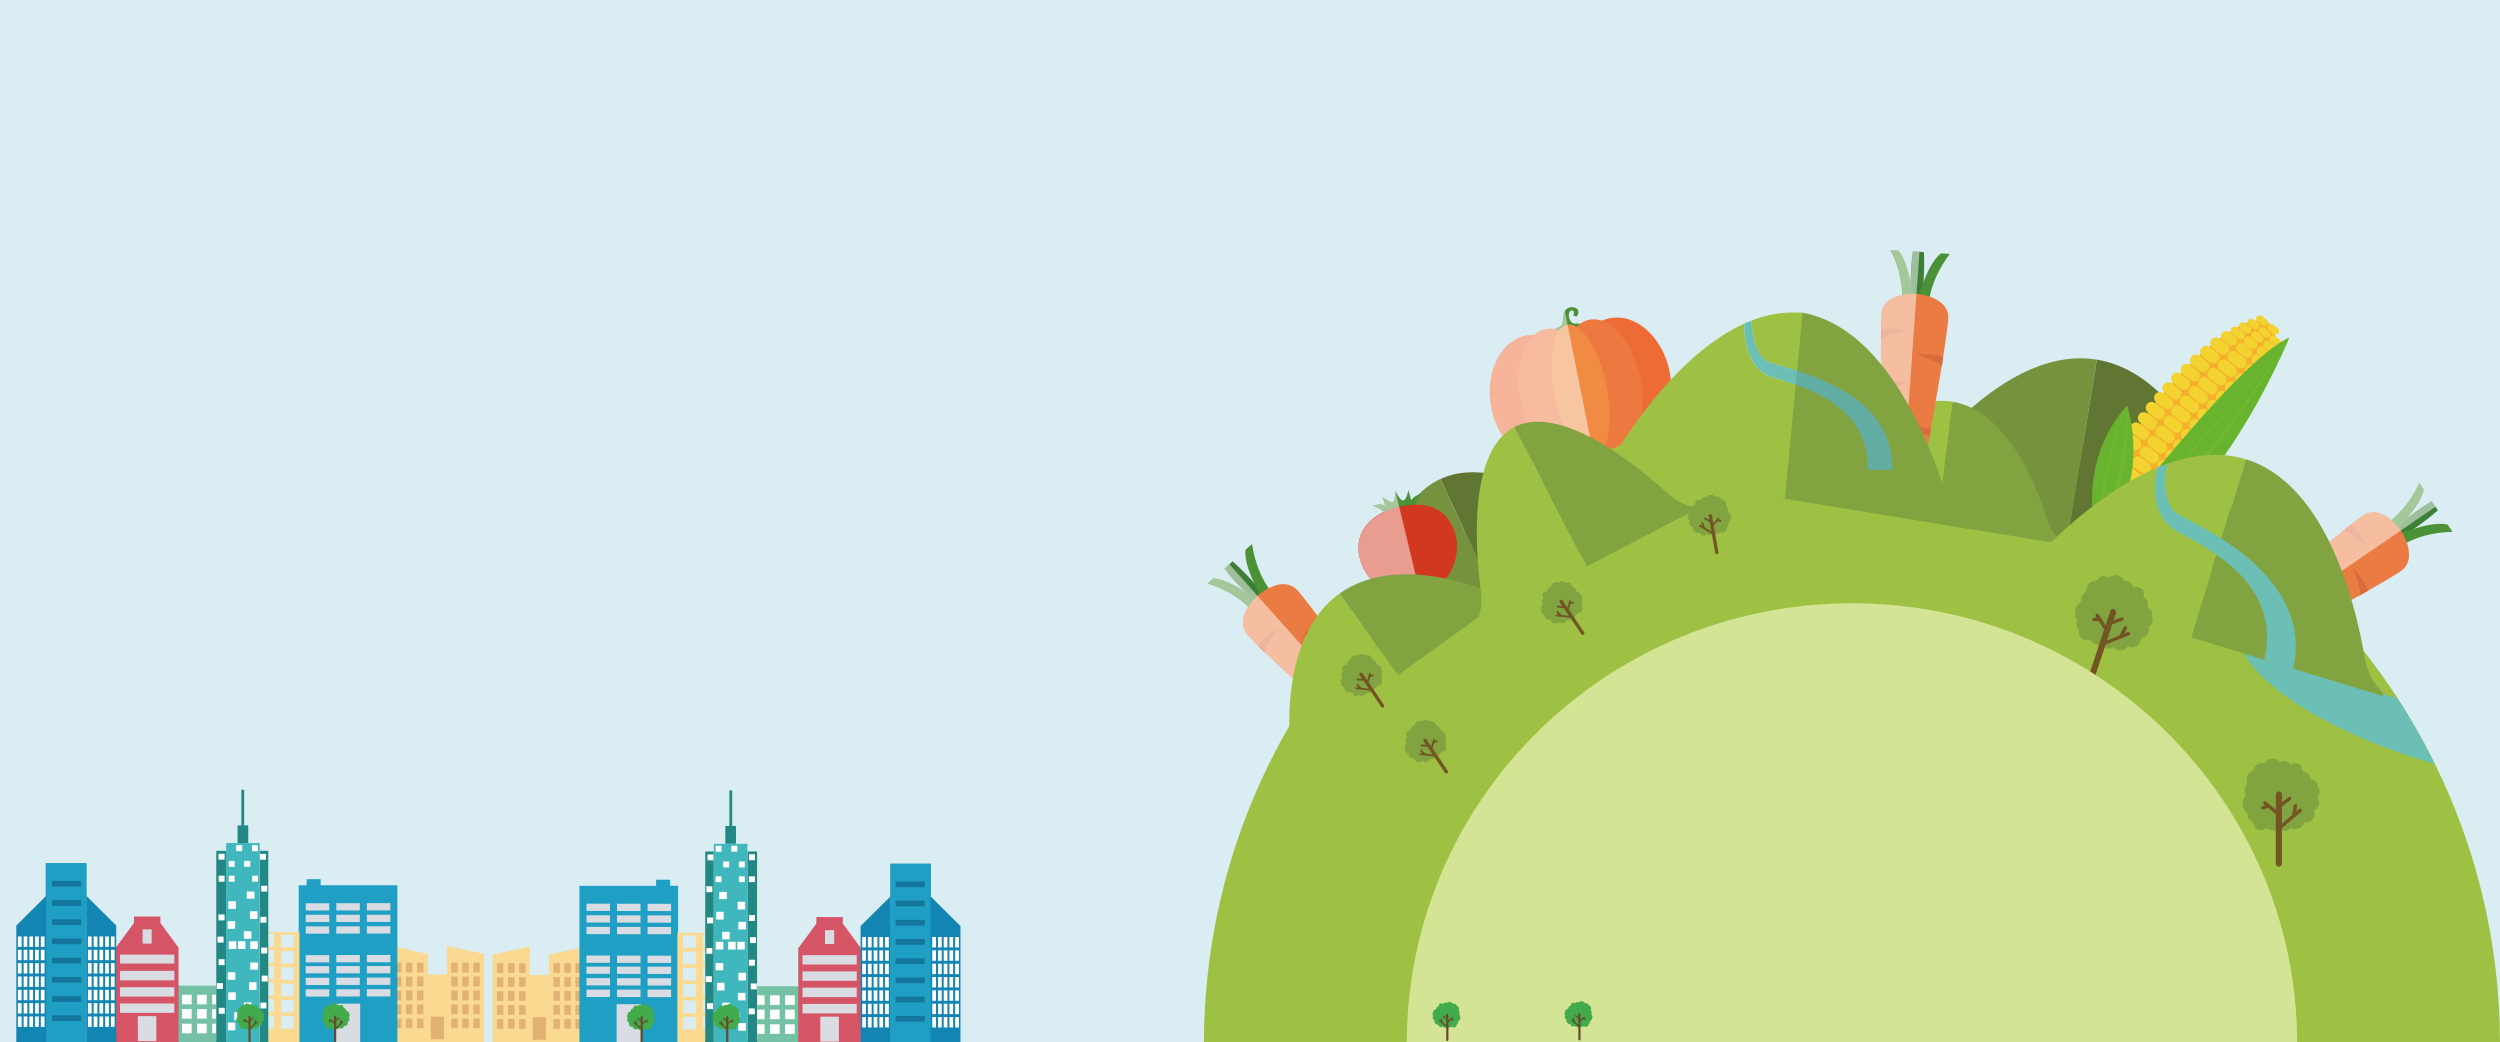 <svg xmlns="http://www.w3.org/2000/svg" viewBox="0 0 768 320.22"><defs><style>.cls-1{isolation:isolate;}.cls-2{fill:#daedf2;}.cls-3{fill:#e1b273;}.cls-4{fill:#fada91;}.cls-5{fill:#dadce3;}.cls-6{fill:#1e9fc3;}.cls-7{fill:#75c1a5;}.cls-22,.cls-8{fill:#fff;}.cls-9{fill:#d55567;}.cls-10{fill:#238884;}.cls-11{fill:none;}.cls-12{fill:#40b6bd;}.cls-13{fill:#42ab4b;}.cls-14{fill:#69482c;}.cls-15{fill:#2e9aa8;}.cls-16{fill:#14769c;}.cls-17{fill:#1285b3;}.cls-18{fill:#4a9137;}.cls-19{fill:#ed6b35;}.cls-20{fill:#ee7940;}.cls-21{fill:#f18b43;}.cls-22{opacity:0.5;mix-blend-mode:soft-light;}.cls-23{fill:#3e7f38;}.cls-24{fill:#ea7c43;}.cls-25{fill:#d86a3b;}.cls-26{fill:#9ec143;}.cls-27{fill:#77923d;}.cls-28{fill:#617633;}.cls-29{fill:#81a441;}.cls-30{fill:#6bbfb5;}.cls-31{fill:#735524;}.cls-32{fill:#f4b02c;}.cls-33{fill:#f2d330;}.cls-34{fill:#69b42e;}.cls-35{fill:#9ac334;opacity:0.2;}.cls-36{fill:#d23820;}.cls-37{fill:#62ada2;}.cls-38{fill:#d3e494;}</style></defs><title>魚菜V2</title><g class="cls-1"><g id="圖層_1" data-name="圖層 1"><rect class="cls-2" x="-0.15" width="768.3" height="320.22"/><rect class="cls-3" x="151.95" y="294.53" width="10.22" height="22.41"/><rect class="cls-3" x="169.37" y="294.64" width="10.1" height="23.11"/><rect class="cls-3" x="162.75" y="310.9" width="5.81" height="8.94"/><path class="cls-4" d="M168.64,293.25v6.3h-5.89v-8.77l-11.41,2.47v27.14h28.72V290.78Zm-14,22.79h-2v-3h2Zm0-7.27v3h-2v-3h2Zm0-4.28v3h-2v-3h2Zm0-4.28v3h-2v-3h2Zm0-3.39v2.1h-2v-3h2ZM158.07,316h-2v-3h2Zm0-7.27v3h-2v-3h2Zm0-4.28v3h-2v-3h2Zm0-4.28v3h-2v-3h2Zm0-4.13v2.83h-2v-3h2Zm3.39,20h-2v-3h2Zm0-4.29h-2v-3h2Zm0-4.28h-2v-3h2Zm0-4.28h-2v-3h2Zm0-4.28h-2v-3h2Zm6.29,20.51h-4.11V312.5h4.11ZM172,316h-2v-3h2Zm0-7.27v3h-2v-3h2Zm0-4.28v3h-2v-3h2Zm0-4.28v3h-2v-3h2Zm0-3.39v2.1h-2v-3h2ZM175.37,316h-2v-3h2Zm0-7.27v3h-2v-3h2Zm0-4.28v3h-2v-3h2Zm0-4.28v3h-2v-3h2Zm0-4.13v2.83h-2v-3h2Zm3.39,20h-2v-3h2Zm0-4.29h-2v-3h2Zm0-4.28h-2v-3h2Zm0-4.28h-2v-3h2Zm0-4.28h-2v-3h2Z"/><rect class="cls-5" x="179.85" y="276.21" width="27.15" height="44.18"/><path class="cls-6" d="M205.87,272.12v-1.86h-4.31v1.86H178v48.27h11.43V308.5h7.45v11.89h11.43V272.12Zm-18.49,34.16h-7.22V304h7.22Zm0-3.56h-7.22v-2.23h7.22Zm0-3.56h-7.22v-2.23h7.22Zm0-3.38h-7.22v-2.23h7.22Zm0-8.82h-7.22v-2.23h7.22Zm0-3.56h-7.22v-2.23h7.22Zm0-3.56h-7.22v-2.23h7.22Zm9.39,26.46h-7.22V304h7.22Zm0-3.56h-7.22v-2.23h7.22Zm0-3.56h-7.22v-2.23h7.22Zm0-3.38h-7.22v-2.23h7.22Zm0-8.82h-7.22v-2.23h7.22Zm0-3.56h-7.22v-2.23h7.22Zm0-3.56h-7.22v-2.23h7.22Zm9.39,26.46h-7.22V304h7.22Zm0-3.56h-7.22v-2.23h7.22Zm0-3.56h-7.22v-2.23h7.22Zm0-3.38h-7.22v-2.23h7.22Zm0-8.82h-7.22v-2.23h7.22Zm0-3.56h-7.22v-2.23h7.22Zm0-3.56h-7.22v-2.23h7.22Z"/><path class="cls-4" d="M208.09,286.55v33.84h13.47V286.55Zm5.61,29.66h-3.86v-3.86h3.86Zm0-5h-3.86v-3.86h3.86Zm0-5h-3.86v-3.86h3.86Zm0-5h-3.86v-3.86h3.86Zm0-5h-3.86v-3.86h3.86Zm0-5h-3.86v-3.86h3.86Zm6.12,24.76h-3.86v-3.86h3.86Zm0-5h-3.86v-3.86h3.86Zm0-5h-3.86v-3.86h3.86Zm0-5h-3.86v-3.86h3.86Zm0-5h-3.86v-3.86h3.86Zm0-5h-3.86v-3.86h3.86Z"/><polygon class="cls-5" points="246.03 292.49 245.43 320.39 263.73 320.39 263.73 291.8 257.04 283.54 252.91 284.42 246.03 292.49"/><rect class="cls-7" x="226.03" y="302.97" width="19.4" height="17.42"/><rect class="cls-8" x="227.31" y="305.76" width="2.94" height="2.94"/><rect class="cls-8" x="231.94" y="305.76" width="2.94" height="2.94"/><rect class="cls-8" x="236.57" y="305.76" width="2.94" height="2.94"/><rect class="cls-8" x="241.2" y="305.76" width="2.94" height="2.94"/><rect class="cls-8" x="227.31" y="310.16" width="2.94" height="2.94"/><rect class="cls-8" x="231.94" y="310.16" width="2.94" height="2.94"/><rect class="cls-8" x="236.57" y="310.16" width="2.94" height="2.94"/><rect class="cls-8" x="241.2" y="310.16" width="2.94" height="2.94"/><rect class="cls-8" x="227.31" y="314.66" width="2.94" height="2.94"/><rect class="cls-8" x="231.94" y="314.66" width="2.94" height="2.94"/><rect class="cls-8" x="236.57" y="314.66" width="2.94" height="2.94"/><rect class="cls-8" x="241.2" y="314.66" width="2.94" height="2.94"/><path class="cls-9" d="M258.92,283.73v-2h-8.13v2l-5.57,7.57v29.09h19.27V291.3Zm-5.47,2h2.81V290h-2.81ZM257.71,320H252v-7.69h5.71Zm5.47-8.69H246.53v-2.9h16.66Zm0-5H246.53v-2.9h16.66Zm0-5H246.53v-2.9h16.66Zm0-5H246.53v-2.9h16.66Z"/><rect class="cls-8" x="219.51" y="259.19" width="7.74" height="4.34"/><rect class="cls-8" x="216.65" y="261.53" width="16" height="57.95"/><polygon class="cls-10" points="226.09 253.74 224.93 253.74 224.93 242.79 224.07 242.79 224.07 253.74 222.82 253.74 222.82 259.21 226.09 259.21 226.09 253.74"/><rect class="cls-11" x="217.39" y="266.97" width="1.81" height="1.81"/><rect class="cls-11" x="217.39" y="262.45" width="1.81" height="1.81"/><rect class="cls-11" x="217.39" y="266.97" width="1.81" height="1.81"/><rect class="cls-11" x="217.39" y="262.45" width="1.81" height="1.81"/><rect class="cls-11" x="216.98" y="272.27" width="1.85" height="1.81"/><rect class="cls-11" x="217.39" y="266.97" width="1.81" height="1.81"/><rect class="cls-11" x="217.24" y="281.81" width="1.85" height="1.81"/><rect class="cls-11" x="217.39" y="262.45" width="1.81" height="1.81"/><rect class="cls-11" x="216.98" y="272.27" width="1.85" height="1.81"/><rect class="cls-11" x="216.98" y="291.23" width="1.85" height="1.81"/><rect class="cls-11" x="217.24" y="281.81" width="1.85" height="1.81"/><rect class="cls-11" x="216.98" y="272.27" width="1.85" height="1.81"/><rect class="cls-11" x="217.39" y="266.97" width="1.81" height="1.81"/><rect class="cls-11" x="217.39" y="262.45" width="1.81" height="1.81"/><rect class="cls-11" x="217.24" y="281.81" width="1.85" height="1.81"/><rect class="cls-11" x="216.98" y="272.27" width="1.85" height="1.81"/><rect class="cls-11" x="216.98" y="291.23" width="1.85" height="1.81"/><rect class="cls-11" x="216.83" y="299.83" width="1.85" height="1.81"/><rect class="cls-11" x="217.39" y="266.97" width="1.81" height="1.81"/><rect class="cls-11" x="217.39" y="262.45" width="1.81" height="1.81"/><path class="cls-10" d="M216.64,261.54v58.85h2.64V261.54Zm.34,10.73h1.85v1.81H217Zm0,19h1.85V293H217Zm-.15,8.61h1.85v1.81h-1.85ZM219.06,310H217.2v-1.81h1.85Zm0-26.34h-1.85v-1.81h1.85Zm.1-19.36h-1.81v-1.81h1.81Z"/><rect class="cls-11" x="230.05" y="269.22" width="1.85" height="1.81"/><rect class="cls-11" x="230.1" y="262.45" width="1.85" height="1.81"/><rect class="cls-11" x="230.02" y="309.77" width="1.85" height="1.81"/><rect class="cls-11" x="230.05" y="269.22" width="1.85" height="1.81"/><rect class="cls-11" x="230.1" y="262.45" width="1.85" height="1.81"/><rect class="cls-11" x="230.05" y="269.22" width="1.85" height="1.81"/><rect class="cls-11" x="230.1" y="262.45" width="1.85" height="1.81"/><rect class="cls-11" x="230.02" y="309.77" width="1.85" height="1.81"/><rect class="cls-11" x="230.61" y="302.12" width="1.85" height="1.81"/><rect class="cls-11" x="230.1" y="262.45" width="1.85" height="1.81"/><rect class="cls-11" x="230.06" y="294.85" width="1.85" height="1.81"/><rect class="cls-11" x="230.05" y="269.22" width="1.85" height="1.81"/><rect class="cls-11" x="230.02" y="309.77" width="1.85" height="1.81"/><rect class="cls-11" x="230.61" y="302.12" width="1.85" height="1.81"/><rect class="cls-11" x="230.05" y="269.22" width="1.85" height="1.81"/><rect class="cls-11" x="230.06" y="294.85" width="1.85" height="1.81"/><rect class="cls-11" x="230.1" y="262.45" width="1.85" height="1.81"/><rect class="cls-11" x="230.39" y="287.9" width="1.85" height="1.81"/><rect class="cls-11" x="230.61" y="302.12" width="1.85" height="1.81"/><rect class="cls-11" x="230.02" y="309.77" width="1.85" height="1.81"/><path class="cls-10" d="M231.59,261.54h-2v58.85h3V261.54Zm-1.2,28.17V287.9h1.85v1.81Zm1.52,5.13v1.81h-1.85v-1.81Zm0-11.93H230.1V281.1h1.85Zm-1.85-20.47h1.85v1.81H230.1Zm0,6.77h1.85V271h-1.85Zm1.83,42.37H230v-1.81h1.85Zm.59-7.65h-1.85v-1.81h1.85Z"/><path class="cls-12" d="M229.59,261.54v-2.33h-10.3v61.18h10.35V261.54Zm-3.11,30.16v-2.37h2.31v2.37Zm.16,13.31H229v2.32h-2.31Zm.19-19.49V283.2h2.31v2.32Zm.16-20.87h1.81v1.81H227Zm0,4.57h1.81V271H227Zm-.39,7.8h2.31v2.37h-2.31Zm-1.94-17.2h1.85v1.81h-1.85ZM226,289.33v2.37h-2.31v-2.37Zm-1.83-.77h-2.31v-2.32h2.31Zm-1.87-8.45v2.37H220v-2.37Zm-1.37-3.86V274h2.37v2.2Zm1.27,19.61v2.2h-2.37v-2.2Zm-2.31-4.16v-2.37h2.31v2.37Zm.38,10.22h2.31v2.37h-2.31Zm1.91-37.27H224v1.81h-1.85Zm-2.33-4.83h1.81v1.85h-1.81Zm0,9.4h1.81V271H219.8Zm2.33,44.29h-2.31v-2.37h2.31Zm2-3.15h-2.31V308h2.31Zm.66.77h2.31v2.37h-2.31Zm4.3,5.51H226.8v-2.37h2.31Zm0-15.45h-2.31v-2.37h2.31Z"/><path class="cls-13" d="M226,309.24a1.09,1.09,0,0,0-.49-.24,1,1,0,0,0-.3,0,.84.84,0,0,0-.22,0,.95.95,0,0,0-.92-.55H224a1,1,0,0,0-.66.32l0,0a1,1,0,0,0-1.12.23.92.92,0,0,0-.1.15.8.8,0,0,0-1.18,0,.85.85,0,0,1-.78.88.84.84,0,0,1-.81.91.79.79,0,0,0-.21.59.83.83,0,0,0,0,1.12,1,1,0,0,0,.15,1.27l.05,0a1,1,0,0,0,.22.14.95.95,0,0,0,1.1,1.29.94.94,0,0,0,.3.54,1,1,0,0,0,1.2.05.92.92,0,0,0,.22.3,4.63,4.63,0,0,0,2.31-.14l.08-.11h0a1,1,0,0,0,1.35-.08.93.93,0,0,1,.53-.8.94.94,0,0,1,.47-.95,1,1,0,0,0,.23-.54,1,1,0,0,0-.14-1h0a.95.95,0,0,1,0-.82,1,1,0,0,0-.19-.51h0a1,1,0,0,0-.1-.38,1,1,0,0,0-.26-1.05.94.94,0,0,1-.62-.73Z"/><path class="cls-14" d="M225.23,313.7l-.29-.1.13-.1a.19.19,0,0,0-.25-.29l-1.08.88v-1.67a.34.34,0,0,0-.67,0v.85l-.71-.55a.19.19,0,0,0-.23.3l.95.73v1.88l-1.12-1-.17-1a.19.19,0,0,0-.38.06l.09.59-.31-.26a.19.19,0,1,0-.26.28l2.14,1.82v3.92a.34.34,0,0,0,.67,0v-5.47l.85-.69.52.18h.06a.19.19,0,0,0,.06-.37Z"/><path class="cls-13" d="M199.75,309.24a1.09,1.09,0,0,0-.49-.24,1,1,0,0,0-.3,0,.84.84,0,0,0-.22,0,.95.95,0,0,0-.92-.55h-.1a1,1,0,0,0-.66.32l0,0a1,1,0,0,0-1.12.23.91.91,0,0,0-.1.15.8.8,0,0,0-1.18,0,.85.85,0,0,1-.78.88.84.84,0,0,1-.81.91.78.78,0,0,0-.21.59.83.83,0,0,0,0,1.12A1,1,0,0,0,193,314l.05,0a1,1,0,0,0,.22.14.95.95,0,0,0,1.1,1.29.94.94,0,0,0,.3.54,1,1,0,0,0,1.2.05.92.92,0,0,0,.22.3,4.63,4.63,0,0,0,2.31-.14l.08-.11h0a1,1,0,0,0,1.35-.08.93.93,0,0,1,.53-.8.94.94,0,0,1,.47-.95,1,1,0,0,0,.23-.54,1,1,0,0,0-.14-1h0a.95.95,0,0,1,0-.82,1,1,0,0,0-.19-.51h0a1,1,0,0,0-.1-.38,1,1,0,0,0-.26-1.05.94.94,0,0,0-.32-.18A.93.93,0,0,0,199.75,309.24Z"/><path class="cls-14" d="M198.95,313.7l-.29-.1.13-.1a.19.19,0,0,0-.25-.29l-1.08.88v-1.67a.34.34,0,0,0-.67,0v.85l-.71-.55a.19.19,0,0,0-.24.3l.95.73v1.88l-1.12-1-.17-1a.19.19,0,1,0-.38.06l.09.59-.31-.26a.19.19,0,1,0-.26.28l2.14,1.82v3.92a.34.34,0,0,0,.67,0v-5.47l.85-.69.52.18h.06a.19.19,0,0,0,.06-.37Z"/><rect class="cls-15" x="273.53" y="265.34" width="12.47" height="55.05"/><rect class="cls-8" x="275.13" y="270.78" width="8.96" height="1.75"/><rect class="cls-15" x="275.13" y="276.68" width="8.96" height="1.75"/><rect class="cls-15" x="275.13" y="282.58" width="8.96" height="1.75"/><rect class="cls-15" x="275.13" y="288.48" width="8.96" height="1.75"/><rect class="cls-8" x="275.13" y="294.39" width="8.96" height="1.75"/><rect class="cls-15" x="275.13" y="300.29" width="8.96" height="1.75"/><rect class="cls-8" x="275.13" y="306.19" width="8.96" height="1.75"/><rect class="cls-15" x="275.13" y="312.09" width="8.96" height="1.75"/><rect class="cls-6" x="273.53" y="265.34" width="12.47" height="55.05"/><rect class="cls-16" x="275.13" y="270.78" width="8.96" height="1.75"/><rect class="cls-16" x="275.13" y="276.68" width="8.96" height="1.75"/><rect class="cls-16" x="275.13" y="282.58" width="8.96" height="1.75"/><rect class="cls-16" x="275.13" y="288.48" width="8.96" height="1.75"/><rect class="cls-16" x="275.13" y="294.39" width="8.96" height="1.75"/><rect class="cls-16" x="275.13" y="300.29" width="8.96" height="1.75"/><rect class="cls-16" x="275.13" y="306.19" width="8.96" height="1.75"/><rect class="cls-16" x="275.13" y="312.09" width="8.96" height="1.75"/><polygon class="cls-17" points="273.54 275.4 264.38 284.49 264.38 320.39 273.54 320.39 273.54 275.4"/><rect class="cls-8" x="264.87" y="287.85" width="1.14" height="3.2"/><rect class="cls-8" x="266.63" y="287.85" width="1.14" height="3.2"/><rect class="cls-8" x="268.39" y="287.85" width="1.14" height="3.2"/><rect class="cls-8" x="270.15" y="287.85" width="1.14" height="3.2"/><rect class="cls-8" x="271.91" y="287.85" width="1.14" height="3.2"/><rect class="cls-8" x="264.87" y="291.95" width="1.14" height="3.2"/><rect class="cls-8" x="266.63" y="291.95" width="1.14" height="3.2"/><rect class="cls-8" x="268.39" y="291.95" width="1.14" height="3.2"/><rect class="cls-8" x="270.15" y="291.95" width="1.14" height="3.2"/><rect class="cls-8" x="271.91" y="291.95" width="1.14" height="3.2"/><rect class="cls-8" x="264.87" y="296.05" width="1.14" height="3.2"/><rect class="cls-8" x="266.63" y="296.05" width="1.14" height="3.2"/><rect class="cls-8" x="268.39" y="296.05" width="1.14" height="3.2"/><rect class="cls-8" x="270.15" y="296.05" width="1.14" height="3.2"/><rect class="cls-8" x="271.91" y="296.05" width="1.14" height="3.2"/><rect class="cls-8" x="264.87" y="300.14" width="1.14" height="3.2"/><rect class="cls-8" x="266.63" y="300.14" width="1.14" height="3.2"/><rect class="cls-8" x="268.39" y="300.14" width="1.14" height="3.2"/><rect class="cls-8" x="270.15" y="300.14" width="1.14" height="3.2"/><rect class="cls-8" x="271.91" y="300.14" width="1.14" height="3.2"/><rect class="cls-8" x="264.87" y="304.24" width="1.14" height="3.2"/><rect class="cls-8" x="266.63" y="304.24" width="1.14" height="3.2"/><rect class="cls-8" x="268.39" y="304.24" width="1.14" height="3.2"/><rect class="cls-8" x="270.15" y="304.24" width="1.14" height="3.2"/><rect class="cls-8" x="271.91" y="304.24" width="1.14" height="3.2"/><rect class="cls-8" x="264.87" y="308.34" width="1.14" height="3.2"/><rect class="cls-8" x="266.63" y="308.34" width="1.14" height="3.2"/><rect class="cls-8" x="268.39" y="308.34" width="1.14" height="3.2"/><rect class="cls-8" x="270.15" y="308.34" width="1.14" height="3.2"/><rect class="cls-8" x="271.91" y="308.34" width="1.14" height="3.2"/><rect class="cls-8" x="264.87" y="312.44" width="1.14" height="3.2"/><rect class="cls-8" x="266.63" y="312.44" width="1.14" height="3.2"/><rect class="cls-8" x="268.39" y="312.44" width="1.14" height="3.2"/><rect class="cls-8" x="270.15" y="312.44" width="1.14" height="3.2"/><rect class="cls-8" x="271.91" y="312.44" width="1.14" height="3.2"/><polygon class="cls-17" points="285.9 275.4 295.06 284.49 295.06 320.39 285.9 320.39 285.9 275.4"/><rect class="cls-8" x="293.44" y="287.85" width="1.14" height="3.2"/><rect class="cls-8" x="291.67" y="287.85" width="1.14" height="3.2"/><rect class="cls-8" x="289.91" y="287.85" width="1.14" height="3.2"/><rect class="cls-8" x="288.15" y="287.85" width="1.14" height="3.2"/><rect class="cls-8" x="286.39" y="287.85" width="1.14" height="3.2"/><rect class="cls-8" x="293.44" y="291.95" width="1.14" height="3.2"/><rect class="cls-8" x="291.67" y="291.95" width="1.14" height="3.2"/><rect class="cls-8" x="289.91" y="291.95" width="1.14" height="3.2"/><rect class="cls-8" x="288.15" y="291.95" width="1.14" height="3.2"/><rect class="cls-8" x="286.39" y="291.95" width="1.14" height="3.2"/><rect class="cls-8" x="293.44" y="296.05" width="1.14" height="3.2"/><rect class="cls-8" x="291.67" y="296.05" width="1.14" height="3.2"/><rect class="cls-8" x="289.91" y="296.05" width="1.14" height="3.2"/><rect class="cls-8" x="288.15" y="296.05" width="1.14" height="3.2"/><rect class="cls-8" x="286.39" y="296.05" width="1.14" height="3.2"/><rect class="cls-8" x="293.44" y="300.14" width="1.14" height="3.2"/><rect class="cls-8" x="291.67" y="300.14" width="1.14" height="3.2"/><rect class="cls-8" x="289.91" y="300.14" width="1.14" height="3.2"/><rect class="cls-8" x="288.15" y="300.14" width="1.14" height="3.2"/><rect class="cls-8" x="286.39" y="300.14" width="1.14" height="3.2"/><rect class="cls-8" x="293.44" y="304.24" width="1.14" height="3.2"/><rect class="cls-8" x="291.67" y="304.24" width="1.14" height="3.2"/><rect class="cls-8" x="289.91" y="304.24" width="1.14" height="3.2"/><rect class="cls-8" x="288.15" y="304.24" width="1.14" height="3.2"/><rect class="cls-8" x="286.39" y="304.24" width="1.14" height="3.2"/><rect class="cls-8" x="293.44" y="308.34" width="1.14" height="3.2"/><rect class="cls-8" x="291.67" y="308.34" width="1.14" height="3.2"/><rect class="cls-8" x="289.91" y="308.34" width="1.14" height="3.2"/><rect class="cls-8" x="288.15" y="308.34" width="1.14" height="3.2"/><rect class="cls-8" x="286.39" y="308.34" width="1.14" height="3.2"/><rect class="cls-8" x="293.44" y="312.44" width="1.14" height="3.2"/><rect class="cls-8" x="291.67" y="312.44" width="1.14" height="3.2"/><rect class="cls-8" x="289.91" y="312.44" width="1.14" height="3.2"/><rect class="cls-8" x="288.15" y="312.44" width="1.14" height="3.2"/><rect class="cls-8" x="286.39" y="312.44" width="1.14" height="3.2"/><rect class="cls-3" x="137.9" y="294.36" width="10.22" height="22.41"/><rect class="cls-3" x="120.6" y="294.47" width="10.1" height="23.11"/><rect class="cls-3" x="131.52" y="310.73" width="5.81" height="8.94"/><path class="cls-4" d="M120,290.6v29.61h28.72V293.07l-11.41-2.47v8.77h-5.89v-6.3Zm25.38,22.27h2v3h-2Zm0-4.29h2v3h-2v-3Zm0-4.28h2v3h-2v-3Zm0-4.28h2v3h-2v-3Zm0-4.28h2v3h-2v-3ZM142,312.87h2v3h-2Zm0-4.29h2v3h-2v-3Zm0-4.28h2v3h-2v-3Zm0-4.28h2v3h-2v-3Zm0-4.28h2v3h-2v-3Zm-3.39,17.13h2v3h-2Zm0-4.29h2v3h-2Zm0-4.28h2v3h-2Zm0-4.28h2v3h-2Zm0-4.28h2v3h-2Zm-6.29,16.58h4.11v6.92h-4.11Zm-4.23.55h2v3h-2Zm0-4.29h2v3h-2v-3Zm0-4.28h2v3h-2v-3Zm0-4.28h2v3h-2v-3Zm0-4.28h2v3h-2v-3Zm-3.39,17.13h2v3h-2Zm0-4.29h2v3h-2v-3Zm0-4.28h2v3h-2v-3Zm0-4.28h2v3h-2v-3Zm0-4.28h2v3h-2v-3Zm-3.39,17.13h2v3h-2Zm0-4.29h2v3h-2Zm0-4.28h2v3h-2Zm0-4.28h2v3h-2Zm0-4.28h2v3h-2Z"/><rect class="cls-5" x="93.08" y="276.03" width="27.15" height="44.18"/><path class="cls-6" d="M91.76,271.95v48.27h11.43V308.33h7.45v11.89h11.43V271.95H98.51v-1.86H94.2v1.86Zm20.94,31.93h7.22v2.23h-7.22Zm0-3.56h7.22v2.23h-7.22Zm0-3.56h7.22V299h-7.22Zm0-3.38h7.22v2.23h-7.22Zm0-8.82h7.22v2.23h-7.22Zm0-3.56h7.22v2.23h-7.22Zm0-3.56h7.22v2.23h-7.22Zm-9.39,26.46h7.22v2.23h-7.22Zm0-3.56h7.22v2.23h-7.22Zm0-3.56h7.22V299h-7.22Zm0-3.38h7.22v2.23h-7.22Zm0-8.82h7.22v2.23h-7.22Zm0-3.56h7.22v2.23h-7.22Zm0-3.56h7.22v2.23h-7.22Zm-9.39,26.46h7.22v2.23H93.92Zm0-3.56h7.22v2.23H93.92Zm0-3.56h7.22V299H93.92Zm0-3.38h7.22v2.23H93.92Zm0-8.82h7.22v2.23H93.92Zm0-3.56h7.22v2.23H93.92Zm0-3.56h7.22v2.23H93.92Z"/><path class="cls-4" d="M78.52,286.37v33.84H92V286.37Zm7.86,25.8h3.86V316H86.38Zm0-5h3.86v3.86H86.38Zm0-5h3.86v3.86H86.38Zm0-5h3.86v3.86H86.38Zm0-5h3.86v3.86H86.38Zm0-5h3.86v3.86H86.38Zm-6.12,24.76h3.86V316H80.26Zm0-5h3.86v3.86H80.26Zm0-5h3.86v3.86H80.26Zm0-5h3.86v3.86H80.26Zm0-5h3.86v3.86H80.26Zm0-5h3.86v3.86H80.26Z"/><polygon class="cls-5" points="54.05 292.31 54.65 320.22 36.35 320.22 36.35 291.62 43.03 283.36 47.16 284.25 54.05 292.31"/><rect class="cls-7" x="54.65" y="302.8" width="19.4" height="17.42"/><rect class="cls-8" x="69.82" y="305.59" width="2.94" height="2.94"/><rect class="cls-8" x="65.19" y="305.59" width="2.94" height="2.94"/><rect class="cls-8" x="60.56" y="305.59" width="2.94" height="2.94"/><rect class="cls-8" x="55.93" y="305.59" width="2.94" height="2.94"/><rect class="cls-8" x="69.82" y="309.99" width="2.94" height="2.94"/><rect class="cls-8" x="65.19" y="309.99" width="2.94" height="2.94"/><rect class="cls-8" x="60.56" y="309.99" width="2.94" height="2.94"/><rect class="cls-8" x="55.93" y="309.99" width="2.94" height="2.94"/><rect class="cls-8" x="69.82" y="314.48" width="2.94" height="2.94"/><rect class="cls-8" x="65.19" y="314.48" width="2.94" height="2.94"/><rect class="cls-8" x="60.56" y="314.48" width="2.94" height="2.94"/><rect class="cls-8" x="55.93" y="314.48" width="2.94" height="2.94"/><path class="cls-9" d="M35.58,291.12v29.09H54.85V291.12l-5.57-7.57v-2H41.15v2Zm11-1.25H43.81v-4.35h2.81Zm-4.26,22.28h5.71v7.69H42.36Zm-5.47-3.89H53.55v2.9H36.89Zm0-5H53.55v2.9H36.89Zm0-5H53.55v2.9H36.89Zm0-5H53.55V296H36.89Z"/><rect class="cls-8" x="71.83" y="259.02" width="7.74" height="4.34"/><rect class="cls-8" x="66.42" y="261.36" width="16" height="57.95"/><polygon class="cls-10" points="72.98 253.56 74.14 253.56 74.14 242.61 75.01 242.61 75.01 253.56 76.26 253.56 76.26 259.04 72.98 259.04 72.98 253.56"/><rect class="cls-11" x="79.88" y="266.8" width="1.81" height="1.81"/><rect class="cls-11" x="79.88" y="262.27" width="1.81" height="1.81"/><rect class="cls-11" x="79.88" y="266.8" width="1.81" height="1.81"/><rect class="cls-11" x="79.88" y="262.27" width="1.81" height="1.81"/><rect class="cls-11" x="80.24" y="272.1" width="1.85" height="1.81"/><rect class="cls-11" x="79.88" y="266.8" width="1.81" height="1.81"/><rect class="cls-11" x="79.98" y="281.63" width="1.85" height="1.81"/><rect class="cls-11" x="79.88" y="262.27" width="1.81" height="1.81"/><rect class="cls-11" x="80.24" y="272.1" width="1.85" height="1.81"/><rect class="cls-11" x="80.24" y="291.05" width="1.85" height="1.81"/><rect class="cls-11" x="79.98" y="281.63" width="1.85" height="1.81"/><rect class="cls-11" x="80.24" y="272.1" width="1.85" height="1.81"/><rect class="cls-11" x="79.88" y="266.8" width="1.81" height="1.81"/><rect class="cls-11" x="79.88" y="262.27" width="1.81" height="1.81"/><rect class="cls-11" x="79.98" y="281.63" width="1.85" height="1.81"/><rect class="cls-11" x="80.24" y="272.1" width="1.85" height="1.81"/><rect class="cls-11" x="80.24" y="291.05" width="1.85" height="1.81"/><rect class="cls-11" x="80.39" y="299.66" width="1.85" height="1.81"/><rect class="cls-11" x="79.88" y="266.8" width="1.81" height="1.81"/><rect class="cls-11" x="79.88" y="262.27" width="1.81" height="1.81"/><path class="cls-10" d="M79.79,261.37v58.85h2.64V261.37Zm2.3,12.54H80.24V272.1h1.85Zm0,19H80.24v-1.81h1.85Zm.15,8.61H80.39v-1.81h1.85ZM80,308h1.85v1.81H80Zm0-26.34h1.85v1.81H80Zm-.1-19.36h1.81v1.81H79.88Z"/><rect class="cls-11" x="67.17" y="269.04" width="1.85" height="1.81"/><rect class="cls-11" x="67.12" y="262.27" width="1.85" height="1.81"/><rect class="cls-11" x="67.2" y="309.6" width="1.85" height="1.81"/><rect class="cls-11" x="67.17" y="269.04" width="1.85" height="1.81"/><rect class="cls-11" x="67.12" y="262.27" width="1.85" height="1.81"/><rect class="cls-11" x="67.17" y="269.04" width="1.85" height="1.81"/><rect class="cls-11" x="67.12" y="262.27" width="1.85" height="1.81"/><rect class="cls-11" x="67.2" y="309.6" width="1.85" height="1.81"/><rect class="cls-11" x="66.61" y="301.95" width="1.85" height="1.81"/><rect class="cls-11" x="67.12" y="262.27" width="1.85" height="1.81"/><rect class="cls-11" x="67.16" y="294.67" width="1.85" height="1.81"/><rect class="cls-11" x="67.17" y="269.04" width="1.85" height="1.81"/><rect class="cls-11" x="67.2" y="309.6" width="1.85" height="1.81"/><rect class="cls-11" x="66.61" y="301.95" width="1.85" height="1.81"/><rect class="cls-11" x="67.17" y="269.04" width="1.85" height="1.81"/><rect class="cls-11" x="67.16" y="294.67" width="1.85" height="1.81"/><rect class="cls-11" x="67.12" y="262.27" width="1.85" height="1.81"/><rect class="cls-11" x="66.83" y="287.73" width="1.85" height="1.81"/><rect class="cls-11" x="66.61" y="301.95" width="1.85" height="1.81"/><rect class="cls-11" x="67.2" y="309.6" width="1.85" height="1.81"/><path class="cls-10" d="M66.43,261.37v58.85h3V261.37h-3Zm.4,28.17v-1.81h1.85v1.81ZM69,294.67v1.81H67.16v-1.81Zm-1.89-13.74H69v1.81H67.12ZM69,264.09H67.12v-1.81H69Zm0,6.77H67.17V269H69ZM67.2,309.6h1.85v1.81H67.2ZM66.61,302h1.85v1.81H66.61Z"/><path class="cls-12" d="M69.44,261.37v58.85H79.79V259H69.49v2.33Zm.84,30.16v-2.37h2.31v2.37Zm2.15,15.63H70.12v-2.32h2.31Zm-2.51-21.81V283h2.31v2.32Zm2.15-19.06H70.26v-1.81h1.81Zm0,4.57H70.26V269h1.81Zm.39,8.36H70.15v-2.37h2.31Zm1.94-17.76H72.55v-1.81H74.4Zm1,27.7v2.37H73.09v-2.37Zm-.48-3.09h2.31v2.32H74.92Zm4.18-6.13v2.37H76.78v-2.37Zm-3.31-3.86v-2.2h2.37v2.2Zm3.46,19.61v2.2H76.88v-2.2Zm-2.37-4.16v-2.37h2.31v2.37Zm1.93,12.59H76.5v-2.37h2.31ZM76.9,266.28H75v-1.81H76.9Zm2.33-4.79H77.42v-1.85h1.81Zm0,9.36H77.46V269h1.81ZM76.95,311h2.31v2.37H76.95Zm-2-3.09h2.31v2.32H74.92Zm-.66,5.47H71.94V311h2.31Zm-4.3.76h2.31v2.37H70Zm0-15.45h2.31V301H69.93Z"/><path class="cls-13" d="M74,309.07a1.09,1.09,0,0,1,.49-.24,1,1,0,0,1,.3,0,.84.84,0,0,1,.22,0,.95.95,0,0,1,.92-.55h.1a1,1,0,0,1,.66.32l0,0a1,1,0,0,1,1.12.23.92.92,0,0,1,.1.15.8.8,0,0,1,1.18,0,.85.85,0,0,0,.78.88.84.84,0,0,0,.81.91.79.79,0,0,1,.21.59.83.83,0,0,1,0,1.12,1,1,0,0,1-.15,1.27l-.05,0a1,1,0,0,1-.22.14.95.95,0,0,1-1.1,1.29.94.94,0,0,1-.3.54,1,1,0,0,1-1.2.05.92.92,0,0,1-.22.3,1,1,0,0,1-1.16.08,1,1,0,0,1-1.15-.22l-.08-.11h0a1,1,0,0,1-1.35-.08.93.93,0,0,0-.53-.8.94.94,0,0,0-.47-.95,1,1,0,0,1-.23-.54,1,1,0,0,1,.14-1h0a.95.95,0,0,0,0-.82,1,1,0,0,1,.19-.51h0a1,1,0,0,1,.1-.38,1,1,0,0,1,.26-1.05.94.94,0,0,0,.62-.73Z"/><path class="cls-14" d="M74.84,313.53l.29-.1-.13-.1a.19.19,0,0,1,.25-.29l1.08.88v-1.67a.34.34,0,0,1,.67,0v.85l.71-.55a.19.19,0,0,1,.23.3l-.95.73v1.88l1.12-1,.17-1a.19.19,0,0,1,.38.06l-.09.59.31-.26a.19.19,0,1,1,.26.28L77,316v3.92a.34.34,0,0,1-.67,0v-5.47l-.85-.69-.52.18H74.9a.19.19,0,0,1-.06-.37Z"/><path class="cls-13" d="M100.32,309.07a1.09,1.09,0,0,1,.49-.24,1,1,0,0,1,.3,0,.84.84,0,0,1,.22,0,.95.95,0,0,1,.92-.55h.1a1,1,0,0,1,.66.32l0,0a1,1,0,0,1,1.12.23.91.91,0,0,1,.1.15.8.8,0,0,1,1.18,0,.85.85,0,0,0,.78.88.84.84,0,0,0,.81.91.78.78,0,0,1,.21.59.83.83,0,0,1,0,1.12,1,1,0,0,1-.15,1.27l-.05,0a1,1,0,0,1-.22.14.95.95,0,0,1-1.1,1.29.94.94,0,0,1-.3.54,1,1,0,0,1-1.2.05.92.92,0,0,1-.22.3,4.63,4.63,0,0,1-2.31-.14l-.08-.11h0a1,1,0,0,1-1.35-.08.93.93,0,0,0-.53-.8.94.94,0,0,0-.47-.95,1,1,0,0,1-.23-.54,1,1,0,0,1,.14-1h0a.95.95,0,0,0,0-.82,1,1,0,0,1,.19-.51h0a1,1,0,0,1,.1-.38,1,1,0,0,1,.26-1.05.94.94,0,0,1,.32-.18A.93.93,0,0,1,100.32,309.07Z"/><path class="cls-14" d="M101.13,313.53l.29-.1-.13-.1a.19.19,0,0,1,.25-.29l1.08.88v-1.67a.34.34,0,0,1,.67,0v.85l.71-.55a.19.19,0,0,1,.24.3l-.95.73v1.88l1.12-1,.17-1a.19.19,0,1,1,.38.06l-.09.59.31-.26a.19.19,0,1,1,.26.28L103.29,316v3.92a.34.34,0,0,1-.67,0v-5.47l-.85-.69-.52.18h-.06a.19.19,0,0,1-.06-.37Z"/><rect class="cls-15" x="14.07" y="265.16" width="12.47" height="55.05"/><rect class="cls-8" x="15.98" y="270.61" width="8.96" height="1.75"/><rect class="cls-15" x="15.98" y="276.51" width="8.96" height="1.75"/><rect class="cls-15" x="15.98" y="282.41" width="8.96" height="1.75"/><rect class="cls-15" x="15.98" y="288.31" width="8.96" height="1.75"/><rect class="cls-8" x="15.98" y="294.21" width="8.96" height="1.75"/><rect class="cls-15" x="15.98" y="300.12" width="8.96" height="1.75"/><rect class="cls-8" x="15.98" y="306.02" width="8.96" height="1.75"/><rect class="cls-15" x="15.98" y="311.92" width="8.96" height="1.75"/><rect class="cls-6" x="14.07" y="265.16" width="12.47" height="55.05"/><rect class="cls-16" x="15.98" y="270.61" width="8.96" height="1.75"/><rect class="cls-16" x="15.98" y="276.51" width="8.96" height="1.75"/><rect class="cls-16" x="15.98" y="282.41" width="8.96" height="1.75"/><rect class="cls-16" x="15.98" y="288.31" width="8.96" height="1.75"/><rect class="cls-16" x="15.98" y="294.21" width="8.96" height="1.75"/><rect class="cls-16" x="15.98" y="300.12" width="8.96" height="1.75"/><rect class="cls-16" x="15.98" y="306.02" width="8.96" height="1.75"/><rect class="cls-16" x="15.98" y="311.92" width="8.96" height="1.75"/><polygon class="cls-17" points="26.54 275.23 35.7 284.32 35.7 320.22 26.54 320.22 26.54 275.23"/><rect class="cls-8" x="34.07" y="287.68" width="1.14" height="3.2"/><rect class="cls-8" x="32.31" y="287.68" width="1.14" height="3.2"/><rect class="cls-8" x="30.55" y="287.68" width="1.14" height="3.2"/><rect class="cls-8" x="28.78" y="287.68" width="1.14" height="3.2"/><rect class="cls-8" x="27.02" y="287.68" width="1.14" height="3.2"/><rect class="cls-8" x="34.07" y="291.77" width="1.14" height="3.2"/><rect class="cls-8" x="32.31" y="291.77" width="1.14" height="3.2"/><rect class="cls-8" x="30.55" y="291.77" width="1.14" height="3.2"/><rect class="cls-8" x="28.78" y="291.77" width="1.14" height="3.2"/><rect class="cls-8" x="27.02" y="291.77" width="1.14" height="3.2"/><rect class="cls-8" x="34.07" y="295.87" width="1.14" height="3.2"/><rect class="cls-8" x="32.31" y="295.87" width="1.14" height="3.2"/><rect class="cls-8" x="30.55" y="295.87" width="1.14" height="3.2"/><rect class="cls-8" x="28.78" y="295.87" width="1.14" height="3.2"/><rect class="cls-8" x="27.02" y="295.87" width="1.14" height="3.2"/><rect class="cls-8" x="34.07" y="299.97" width="1.14" height="3.2"/><rect class="cls-8" x="32.31" y="299.97" width="1.14" height="3.2"/><rect class="cls-8" x="30.55" y="299.97" width="1.14" height="3.2"/><rect class="cls-8" x="28.78" y="299.97" width="1.14" height="3.2"/><rect class="cls-8" x="27.02" y="299.97" width="1.14" height="3.2"/><rect class="cls-8" x="34.07" y="304.07" width="1.14" height="3.2"/><rect class="cls-8" x="32.31" y="304.07" width="1.14" height="3.2"/><rect class="cls-8" x="30.55" y="304.07" width="1.14" height="3.2"/><rect class="cls-8" x="28.78" y="304.07" width="1.14" height="3.2"/><rect class="cls-8" x="27.02" y="304.07" width="1.14" height="3.2"/><rect class="cls-8" x="34.07" y="308.16" width="1.14" height="3.2"/><rect class="cls-8" x="32.31" y="308.16" width="1.14" height="3.2"/><rect class="cls-8" x="30.55" y="308.16" width="1.14" height="3.2"/><rect class="cls-8" x="28.78" y="308.16" width="1.14" height="3.2"/><rect class="cls-8" x="27.02" y="308.16" width="1.14" height="3.2"/><rect class="cls-8" x="34.07" y="312.26" width="1.14" height="3.2"/><rect class="cls-8" x="32.31" y="312.26" width="1.14" height="3.2"/><rect class="cls-8" x="30.55" y="312.26" width="1.14" height="3.2"/><rect class="cls-8" x="28.78" y="312.26" width="1.14" height="3.2"/><rect class="cls-8" x="27.02" y="312.26" width="1.14" height="3.2"/><polygon class="cls-17" points="14.17 275.23 5.01 284.32 5.01 320.22 14.17 320.22 14.17 275.23"/><rect class="cls-8" x="5.5" y="287.68" width="1.14" height="3.2"/><rect class="cls-8" x="7.26" y="287.68" width="1.14" height="3.2"/><rect class="cls-8" x="9.02" y="287.68" width="1.14" height="3.2"/><rect class="cls-8" x="10.78" y="287.68" width="1.14" height="3.2"/><rect class="cls-8" x="12.55" y="287.68" width="1.14" height="3.2"/><rect class="cls-8" x="5.5" y="291.77" width="1.14" height="3.2"/><rect class="cls-8" x="7.26" y="291.77" width="1.14" height="3.2"/><rect class="cls-8" x="9.02" y="291.77" width="1.14" height="3.2"/><rect class="cls-8" x="10.78" y="291.77" width="1.14" height="3.2"/><rect class="cls-8" x="12.55" y="291.77" width="1.14" height="3.2"/><rect class="cls-8" x="5.5" y="295.87" width="1.14" height="3.2"/><rect class="cls-8" x="7.26" y="295.87" width="1.14" height="3.2"/><rect class="cls-8" x="9.02" y="295.87" width="1.14" height="3.2"/><rect class="cls-8" x="10.78" y="295.87" width="1.14" height="3.2"/><rect class="cls-8" x="12.55" y="295.87" width="1.14" height="3.2"/><rect class="cls-8" x="5.5" y="299.97" width="1.14" height="3.2"/><rect class="cls-8" x="7.26" y="299.97" width="1.14" height="3.2"/><rect class="cls-8" x="9.02" y="299.97" width="1.14" height="3.2"/><rect class="cls-8" x="10.78" y="299.97" width="1.14" height="3.2"/><rect class="cls-8" x="12.55" y="299.97" width="1.14" height="3.2"/><rect class="cls-8" x="5.5" y="304.07" width="1.14" height="3.2"/><rect class="cls-8" x="7.26" y="304.07" width="1.14" height="3.2"/><rect class="cls-8" x="9.02" y="304.07" width="1.14" height="3.2"/><rect class="cls-8" x="10.78" y="304.07" width="1.14" height="3.2"/><rect class="cls-8" x="12.55" y="304.07" width="1.14" height="3.2"/><rect class="cls-8" x="5.5" y="308.16" width="1.14" height="3.2"/><rect class="cls-8" x="7.26" y="308.16" width="1.14" height="3.2"/><rect class="cls-8" x="9.02" y="308.16" width="1.14" height="3.2"/><rect class="cls-8" x="10.78" y="308.16" width="1.14" height="3.2"/><rect class="cls-8" x="12.55" y="308.16" width="1.14" height="3.2"/><rect class="cls-8" x="5.5" y="312.26" width="1.14" height="3.2"/><rect class="cls-8" x="7.26" y="312.26" width="1.14" height="3.2"/><rect class="cls-8" x="9.02" y="312.26" width="1.14" height="3.2"/><rect class="cls-8" x="10.78" y="312.26" width="1.14" height="3.2"/><rect class="cls-8" x="12.55" y="312.26" width="1.14" height="3.2"/><path class="cls-18" d="M484.12,97.25l-.82-.37s.7-1.7-.57-1.5-1.1,4.06,1.31,4.09l-1.36.29-1.08.23-1.19.25-1.53.32h0a2.53,2.53,0,0,0,1.24-2.34,5.93,5.93,0,0,1,.58-2.57,2.2,2.2,0,0,1,1.83-1.24C485.71,94.13,485.08,97.11,484.12,97.25Z"/><path class="cls-18" d="M486.73,100.17c.07.36-.33.77-1.06,1.17a12.13,12.13,0,0,1-2.87,1l-.69.15-.88.15a11.65,11.65,0,0,1-2.91.11c-.8-.1-1.31-.32-1.38-.67s.23-.65.77-1a7.21,7.21,0,0,1,1.18-.59h0a15,15,0,0,1,2.6-.76h0a15.36,15.36,0,0,1,2.49-.3,8.25,8.25,0,0,1,1.35,0C486.16,99.61,486.66,99.83,486.73,100.17Z"/><path class="cls-19" d="M487.3,119.52a24.91,24.91,0,0,1,.12,9.39.63.63,0,0,1,0,.09,20.45,20.45,0,0,1-1.34,4.41,16.77,16.77,0,0,1-2.13,3.63,12.76,12.76,0,0,1-5.34,4.14,11.33,11.33,0,0,1-2,.59c-8,1.61-16.28-5.75-18.42-16.43s2.65-20.65,10.69-22.25a11.26,11.26,0,0,1,2.51-.22,13,13,0,0,1,6.22,1.85,17.07,17.07,0,0,1,3.21,2.45,20.41,20.41,0,0,1,2.87,3.47l.06.09A24.91,24.91,0,0,1,487.3,119.52Z"/><path class="cls-20" d="M490.5,119.07a31.22,31.22,0,0,1-.07,13.44,18.39,18.39,0,0,1-1.46,4l-.05.1a11.62,11.62,0,0,1-2.24,3.06,7.22,7.22,0,0,1-8.09,1.53c-5-2-9.56-8.8-11.3-17.47-1.79-9,0-17.24,4.09-20.84a7.39,7.39,0,0,1,3.46-1.76,7.1,7.1,0,0,1,2.86,0,8.11,8.11,0,0,1,1.35.4,10.74,10.74,0,0,1,2.17,1.15c.33.22.66.47,1,.74l.09.08a18,18,0,0,1,2.67,2.8A30.89,30.89,0,0,1,490.5,119.07Z"/><ellipse class="cls-19" cx="498.36" cy="117.12" rx="14.84" ry="19.72" transform="translate(-13.29 99.99) rotate(-11.31)"/><ellipse class="cls-20" cx="492.28" cy="118.52" rx="11.83" ry="20.68" transform="translate(-13.68 98.83) rotate(-11.31)"/><path class="cls-21" d="M493.5,118.47c1.28,6.42,1.26,12.39.18,16.46a11.3,11.3,0,0,1-1.47,3.48,4.18,4.18,0,0,1-2.55,1.91h0a4.06,4.06,0,0,1-3-.68,10.85,10.85,0,0,1-2.75-2.61c-2.61-3.34-5-8.89-6.27-15.41-1.33-6.67-1.26-12.83-.06-16.91a12.66,12.66,0,0,1,.72-1.92,7.92,7.92,0,0,1,.74-1.26,4.74,4.74,0,0,1,1.34-1.31,3.34,3.34,0,0,1,1.11-.45h0a3.27,3.27,0,0,1,1.12,0,4.61,4.61,0,0,1,1.69.63,7.91,7.91,0,0,1,1.29,1,13.06,13.06,0,0,1,1.32,1.4C489.69,106,492.16,111.75,493.5,118.47Z"/><path class="cls-22" d="M480.73,95.62l8.94,44.7h0a4.06,4.06,0,0,1-3-.68,7.22,7.22,0,0,1-8.09,1.53,11.33,11.33,0,0,1-2,.59c-8,1.61-16.28-5.75-18.42-16.43s2.65-20.65,10.69-22.25a11.26,11.26,0,0,1,2.51-.22,7.39,7.39,0,0,1,3.46-1.76,7.1,7.1,0,0,1,2.86,0,7.21,7.21,0,0,1,1.18-.59h0a2.53,2.53,0,0,0,1.24-2.34A5.93,5.93,0,0,1,480.73,95.62Z"/><path class="cls-23" d="M387.75,181.91q1.52,1.8,3.18,3.93l.7.9-1.69,1.5-.69-.55c-.83-.67-2.34-1.9-4.12-3.49-.74-.66-1.52-1.37-2.32-2.14a58.88,58.88,0,0,1-6.66-7.37l2.52-2.24A76.5,76.5,0,0,1,385.2,179Q386.43,180.33,387.75,181.91Z"/><path class="cls-18" d="M390.22,187.43l-.34.09-.62.17-3.8,1a13.57,13.57,0,0,0-2-2.34A31,31,0,0,0,371,179.29l1.78-1.59c1.84.06,4.92,1,10,4.36.82.54,1.7,1.13,2.64,1.79,1.23.87,2.56,1.86,4,3Z"/><path class="cls-18" d="M392,183.33l-1.08,2.5-.86,2-.2-.32-.42-.69a78,78,0,0,1-4.25-7.86c-2.33-5.07-2.79-8.17-2.56-10.07l2-1.76C386.46,178.73,392,183.33,392,183.33Z"/><path class="cls-24" d="M398.68,181.46c1.27,1.42,3.92,4.83,7.14,9.11l1.83,2.46c3.68,4.93,7.83,10.64,11.42,15.68l1.36,1.91c4.14,5.87,7.26,10.49,7.51,11.37,1.29,4.54.69,5.85-.63,7s-2.69,1.62-7-.18a35.2,35.2,0,0,1-4.52-3.55l-1.33-1.15c-7-6.12-18.66-16.79-25.71-23.58-.82-.79-1.58-1.53-2.26-2.2-1.41-1.39-2.49-2.49-3.12-3.2-2.61-2.92-1.42-6.32.16-8.78a17.77,17.77,0,0,1,1.67-2.18l.32-.35c.49-.53.83-.83.83-.83s.24-.22.67-.55c.22-.17.49-.36.79-.57a17.72,17.72,0,0,1,2-1.2C392.39,179.37,396,178.47,398.68,181.46Z"/><path class="cls-25" d="M386.44,198.36a20.32,20.32,0,0,1,6.17-5.5s-4.48,6-3.91,7.7Z"/><path class="cls-25" d="M398.29,209.39a20.32,20.32,0,0,1,6.17-5.5s-4.48,6-3.91,7.7Z"/><path class="cls-25" d="M418.55,221a43.52,43.52,0,0,0-2.81,4.32l-1.33-1.15A22.09,22.09,0,0,1,418.55,221Z"/><path class="cls-25" d="M405.82,190.57a20.32,20.32,0,0,0-6.17,5.5s6.5-3.77,8.1-3Z"/><path class="cls-25" d="M419.07,208.71l1.36,1.91a34.59,34.59,0,0,0-6.45,2.94A21.76,21.76,0,0,1,419.07,208.71Z"/><path class="cls-22" d="M377.66,173.36,427.31,229c-1.32,1.17-2.69,1.62-7-.18a35.2,35.2,0,0,1-4.52-3.55l-1.33-1.15c-7-6.12-18.66-16.79-25.71-23.58-.82-.79-1.58-1.53-2.26-2.2-1.41-1.39-2.49-2.49-3.12-3.2-2.61-2.92-1.42-6.32.16-8.78A31,31,0,0,0,371,179.29l1.78-1.59c1.84.06,4.92,1,10,4.36a58.88,58.88,0,0,1-6.66-7.37Z"/><path class="cls-26" d="M568.92,123.86c-109.77,0-198.79,87.91-199.08,196.36H768C767.71,211.77,678.69,123.86,568.92,123.86Z"/><path class="cls-27" d="M574.59,156a18.84,18.84,0,0,0,9.65-6.93c4.27-5.66,31.14-43.3,59.91-38.58L634.89,167l-60.69-10Z"/><path class="cls-28" d="M695.54,175.84a18.84,18.84,0,0,1-6.93-9.65c-2.24-6.73-15.68-51-44.45-55.7L634.89,167l60.69,10Z"/><path class="cls-29" d="M633.69,166.48a12.41,12.41,0,0,1-4.57-6.36c-1.48-4.43-10.33-33.59-29.29-36.7l-6.1,37.22,40,6.56Z"/><path class="cls-26" d="M554,153.41a12.42,12.42,0,0,0,6.36-4.57c2.81-3.73,20.52-28.53,39.47-25.42L593,177.28l-39.24-23.2Z"/><path class="cls-30" d="M689.08,200c5.27,11.26,27,24.92,55,33.51q1.94.6,3.87,1.14a196,196,0,0,0-11.43-20.1Z"/><path class="cls-27" d="M420.33,200.16a13,13,0,0,0,2.84-7.71c.25-4.9,1-36.86,19.34-45.3l16.59,35.93-38.6,17.82Z"/><path class="cls-28" d="M497.25,164.64a13,13,0,0,1-7.71-2.84c-3.89-3-28.73-23.11-47-14.66l16.59,35.93,38.6-17.82Z"/><path class="cls-29" d="M692.77,235.25a3,3,0,0,1,1.35-.68,2.71,2.71,0,0,1,.83-.07,2.35,2.35,0,0,1,.62.09,2.64,2.64,0,0,1,2.57-1.54l.27,0a2.66,2.66,0,0,1,1.82.89l.07.09a2.68,2.68,0,0,1,3.11.64,2.55,2.55,0,0,1,.29.4,2.22,2.22,0,0,1,3.27.14,2.35,2.35,0,0,0,2.16,2.44,2.16,2.16,0,0,1,.58,1.74,2.35,2.35,0,0,1,2.25,2.42,2.31,2.31,0,0,1,0,3.12,2.65,2.65,0,0,1-.4,3.52l-.14.13a2.65,2.65,0,0,1-.6.4,2.64,2.64,0,0,1-3.06,3.6,2.62,2.62,0,0,1-.84,1.5,2.68,2.68,0,0,1-3.33.14,2.57,2.57,0,0,1-.62.82,12.89,12.89,0,0,1-6.42-.39,2.64,2.64,0,0,1-.23-.31l0,0a2.68,2.68,0,0,1-3.74-.23,2.59,2.59,0,0,0-1.47-2.24,2.65,2.65,0,0,1-.63-2.08,2.61,2.61,0,0,1-1.33-2,2.7,2.7,0,0,1,.4-2.8h0a2.63,2.63,0,0,0,0-2.28,2.66,2.66,0,0,1,.52-1.43s0,0,0,0a2.77,2.77,0,0,1,.27-1,2.68,2.68,0,0,1,.71-2.92,2.62,2.62,0,0,0,1.74-2Z"/><path class="cls-31" d="M695,247.66l.81-.28-.36-.29a.53.53,0,0,1,.69-.82l3,2.45v-4.64a.93.93,0,1,1,1.87,0v2.36l2-1.54a.53.53,0,0,1,.65.85l-2.64,2V253l3.13-2.66.46-2.86a.53.53,0,0,1,1.06.17l-.26,1.63.86-.73a.53.53,0,1,1,.72.79l-6,5.06v10.9a.93.93,0,0,1-1.87,0V250.1l-2.37-1.93-1.45.49-.17,0a.53.53,0,0,1-.17-1Z"/><ellipse class="cls-32" cx="671.77" cy="132.26" rx="41.55" ry="12.71" transform="translate(157.01 583.69) rotate(-52.39)"/><path class="cls-33" d="M684.47,108.31a1.8,1.8,0,0,1-2.53.33l-2.27-1.75a1.8,1.8,0,0,1-.33-2.53h0a1.8,1.8,0,0,1,2.53-.33l2.27,1.75a1.8,1.8,0,0,1,.33,2.53Z"/><path class="cls-33" d="M689.82,112.43a1.8,1.8,0,0,1-2.53.33L685,111a1.8,1.8,0,0,1-.33-2.53h0a1.8,1.8,0,0,1,2.53-.33l2.27,1.75a1.8,1.8,0,0,1,.33,2.53Z"/><path class="cls-33" d="M695.17,116.55a1.8,1.8,0,0,1-2.53.33l-2.27-1.75a1.8,1.8,0,0,1-.33-2.53h0a1.8,1.8,0,0,1,2.53-.33l2.27,1.75a1.8,1.8,0,0,1,.33,2.53Z"/><path class="cls-33" d="M686.92,105.65a1.52,1.52,0,0,1-2.13.28l-1.91-1.47a1.52,1.52,0,0,1-.28-2.13h0a1.52,1.52,0,0,1,2.13-.28l1.91,1.47a1.52,1.52,0,0,1,.28,2.13Z"/><path class="cls-33" d="M691.61,109.26a1.52,1.52,0,0,1-2.13.28l-1.91-1.47a1.52,1.52,0,0,1-.28-2.13h0a1.52,1.52,0,0,1,2.13-.28l1.91,1.47a1.52,1.52,0,0,1,.28,2.13Z"/><path class="cls-33" d="M696.24,112.83a1.52,1.52,0,0,1-2.13.28l-1.91-1.47a1.52,1.52,0,0,1-.28-2.13h0a1.52,1.52,0,0,1,2.13-.28L696,110.7a1.52,1.52,0,0,1,.28,2.13Z"/><path class="cls-33" d="M689.27,103.71a1.32,1.32,0,0,1-1.85.24l-1.66-1.28a1.32,1.32,0,0,1-.24-1.85h0a1.32,1.32,0,0,1,1.85-.24l1.66,1.28a1.32,1.32,0,0,1,.24,1.85Z"/><path class="cls-33" d="M693.23,106.76a1.32,1.32,0,0,1-1.84.24l-1.66-1.28a1.32,1.32,0,0,1-.24-1.84h0a1.32,1.32,0,0,1,1.84-.24l1.66,1.28a1.32,1.32,0,0,1,.24,1.84Z"/><path class="cls-33" d="M697.26,109.86a1.32,1.32,0,0,1-1.84.24l-1.66-1.28a1.32,1.32,0,0,1-.24-1.84h0a1.32,1.32,0,0,1,1.84-.24L697,108a1.32,1.32,0,0,1,.24,1.84Z"/><path class="cls-33" d="M691.39,102a1.17,1.17,0,0,1-1.64.21l-1.48-1.14a1.17,1.17,0,0,1-.21-1.64h0a1.17,1.17,0,0,1,1.64-.21l1.48,1.14a1.17,1.17,0,0,1,.21,1.64Z"/><path class="cls-33" d="M695.1,104.85a1.17,1.17,0,0,1-1.64.21L692,103.92a1.17,1.17,0,0,1-.21-1.64h0a1.17,1.17,0,0,1,1.64-.21l1.48,1.14a1.17,1.17,0,0,1,.21,1.64Z"/><path class="cls-33" d="M698.79,107.69a1.17,1.17,0,0,1-1.64.21l-1.48-1.14a1.17,1.17,0,0,1-.21-1.64h0a1.17,1.17,0,0,1,1.64-.21l1.48,1.14a1.17,1.17,0,0,1,.21,1.64Z"/><path class="cls-33" d="M693.87,100.76a1.1,1.1,0,0,1-1.55.2l-1.39-1.07a1.1,1.1,0,0,1-.2-1.55h0a1.1,1.1,0,0,1,1.55-.2l1.39,1.07a1.1,1.1,0,0,1,.2,1.55Z"/><path class="cls-33" d="M697.23,103.35a1.1,1.1,0,0,1-1.55.2l-1.39-1.07a1.1,1.1,0,0,1-.2-1.55h0a1.1,1.1,0,0,1,1.55-.2L697,101.8a1.1,1.1,0,0,1,.2,1.55Z"/><path class="cls-33" d="M700.5,105.87a1.1,1.1,0,0,1-1.55.2L697.56,105a1.1,1.1,0,0,1-.2-1.55h0a1.1,1.1,0,0,1,1.55-.2l1.39,1.07a1.1,1.1,0,0,1,.2,1.55Z"/><path class="cls-33" d="M696.48,99.74a1.1,1.1,0,0,1-1.55.2l-1.39-1.07a1.1,1.1,0,0,1-.2-1.55h0a1.1,1.1,0,0,1,1.55-.2l1.39,1.07a1.1,1.1,0,0,1,.2,1.55Z"/><path class="cls-33" d="M699.92,102.39a1.1,1.1,0,0,1-1.55.2L697,101.52a1.1,1.1,0,0,1-.2-1.55h0a1.1,1.1,0,0,1,1.55-.2l1.39,1.07a1.1,1.1,0,0,1,.2,1.55Z"/><path class="cls-33" d="M681.39,110.91a1.8,1.8,0,0,1-2.53.33l-2.27-1.75a1.8,1.8,0,0,1-.33-2.53h0a1.8,1.8,0,0,1,2.53-.33l2.27,1.75a1.8,1.8,0,0,1,.33,2.53Z"/><path class="cls-33" d="M686.81,115.08a1.8,1.8,0,0,1-2.53.33L682,113.66a1.8,1.8,0,0,1-.33-2.53h0a1.8,1.8,0,0,1,2.53-.33l2.27,1.75a1.8,1.8,0,0,1,.33,2.53Z"/><path class="cls-33" d="M692.22,119.26a1.8,1.8,0,0,1-2.53.33l-2.27-1.75a1.8,1.8,0,0,1-.33-2.53h0a1.8,1.8,0,0,1,2.53-.33l2.27,1.75a1.8,1.8,0,0,1,.33,2.53Z"/><path class="cls-33" d="M678.29,113.57a1.8,1.8,0,0,1-2.53.33l-2.27-1.75a1.8,1.8,0,0,1-.33-2.53h0a1.8,1.8,0,0,1,2.53-.33L678,111a1.8,1.8,0,0,1,.33,2.53Z"/><path class="cls-33" d="M683.66,117.71a1.8,1.8,0,0,1-2.53.33l-2.27-1.75a1.8,1.8,0,0,1-.33-2.53h0a1.8,1.8,0,0,1,2.53-.33l2.27,1.75a1.8,1.8,0,0,1,.33,2.53Z"/><path class="cls-33" d="M689,121.85a1.8,1.8,0,0,1-2.53.33l-2.27-1.75a1.8,1.8,0,0,1-.33-2.53h0a1.8,1.8,0,0,1,2.53-.33l2.27,1.75a1.8,1.8,0,0,1,.33,2.53Z"/><path class="cls-33" d="M675.43,116.38a1.8,1.8,0,0,1-2.53.33L670.64,115a1.8,1.8,0,0,1-.33-2.53h0a1.8,1.8,0,0,1,2.53-.33l2.27,1.75a1.8,1.8,0,0,1,.33,2.53Z"/><path class="cls-33" d="M680.82,120.53a1.8,1.8,0,0,1-2.53.33L676,119.11a1.8,1.8,0,0,1-.33-2.53h0a1.8,1.8,0,0,1,2.53-.33l2.27,1.75a1.8,1.8,0,0,1,.33,2.53Z"/><path class="cls-33" d="M686.21,124.68a1.8,1.8,0,0,1-2.53.33l-2.27-1.75a1.8,1.8,0,0,1-.33-2.53h0a1.8,1.8,0,0,1,2.53-.33l2.27,1.75a1.8,1.8,0,0,1,.33,2.53Z"/><path class="cls-33" d="M672.45,119.09a1.8,1.8,0,0,1-2.53.33l-2.27-1.75a1.8,1.8,0,0,1-.33-2.53h0a1.8,1.8,0,0,1,2.53-.33l2.27,1.75a1.8,1.8,0,0,1,.33,2.53Z"/><path class="cls-33" d="M677.9,123.29a1.8,1.8,0,0,1-2.53.33l-2.27-1.75a1.8,1.8,0,0,1-.33-2.53h0a1.8,1.8,0,0,1,2.53-.33l2.27,1.75a1.8,1.8,0,0,1,.33,2.53Z"/><path class="cls-33" d="M683.35,127.49a1.8,1.8,0,0,1-2.53.33l-2.27-1.75a1.8,1.8,0,0,1-.33-2.53h0a1.8,1.8,0,0,1,2.53-.33L683,125a1.8,1.8,0,0,1,.33,2.53Z"/><path class="cls-33" d="M669.84,122.06a1.8,1.8,0,0,1-2.53.33L665,120.64a1.8,1.8,0,0,1-.33-2.53h0a1.8,1.8,0,0,1,2.53-.33l2.27,1.75a1.8,1.8,0,0,1,.33,2.53Z"/><path class="cls-33" d="M675.16,126.16a1.8,1.8,0,0,1-2.53.33l-2.27-1.75a1.8,1.8,0,0,1-.33-2.53h0a1.8,1.8,0,0,1,2.53-.33l2.27,1.75a1.8,1.8,0,0,1,.33,2.53Z"/><path class="cls-33" d="M680.49,130.26a1.8,1.8,0,0,1-2.53.33l-2.27-1.75a1.8,1.8,0,0,1-.33-2.53h0a1.8,1.8,0,0,1,2.53-.33l2.27,1.75a1.8,1.8,0,0,1,.33,2.53Z"/><path class="cls-33" d="M667.25,125.08a1.8,1.8,0,0,1-2.53.33l-2.27-1.75a1.8,1.8,0,0,1-.33-2.53h0a1.8,1.8,0,0,1,2.53-.33l2.27,1.75a1.8,1.8,0,0,1,.33,2.53Z"/><path class="cls-33" d="M672.53,129.15a1.8,1.8,0,0,1-2.53.33l-2.27-1.75a1.8,1.8,0,0,1-.33-2.53h0a1.8,1.8,0,0,1,2.53-.33l2.27,1.75a1.8,1.8,0,0,1,.33,2.53Z"/><path class="cls-33" d="M678,133.33a1.8,1.8,0,0,1-2.53.33l-2.27-1.75a1.8,1.8,0,0,1-.33-2.53h0a1.8,1.8,0,0,1,2.53-.33l2.27,1.75a1.8,1.8,0,0,1,.33,2.53Z"/><path class="cls-33" d="M664.69,128.11a1.8,1.8,0,0,1-2.53.33l-2.27-1.75a1.8,1.8,0,0,1-.33-2.53h0a1.8,1.8,0,0,1,2.53-.33l2.27,1.75a1.8,1.8,0,0,1,.33,2.53Z"/><path class="cls-33" d="M670.12,132.29a1.8,1.8,0,0,1-2.53.33l-2.27-1.75a1.8,1.8,0,0,1-.33-2.53h0a1.8,1.8,0,0,1,2.53-.33l2.27,1.75a1.8,1.8,0,0,1,.33,2.53Z"/><path class="cls-33" d="M675.55,136.47a1.8,1.8,0,0,1-2.53.33l-2.27-1.75a1.8,1.8,0,0,1-.33-2.53h0a1.8,1.8,0,0,1,2.53-.33l2.27,1.75a1.8,1.8,0,0,1,.33,2.53Z"/><path class="cls-33" d="M662.27,131.26a1.8,1.8,0,0,1-2.53.33l-2.27-1.75a1.8,1.8,0,0,1-.33-2.53h0a1.8,1.8,0,0,1,2.53-.33l2.27,1.75a1.8,1.8,0,0,1,.33,2.53Z"/><path class="cls-33" d="M667.69,135.43a1.8,1.8,0,0,1-2.53.33L662.9,134a1.8,1.8,0,0,1-.33-2.53h0a1.8,1.8,0,0,1,2.53-.33l2.27,1.75a1.8,1.8,0,0,1,.33,2.53Z"/><path class="cls-33" d="M673.12,139.62a1.8,1.8,0,0,1-2.53.33l-2.27-1.75a1.8,1.8,0,0,1-.33-2.53h0a1.8,1.8,0,0,1,2.53-.33l2.27,1.75a1.8,1.8,0,0,1,.33,2.53Z"/><path class="cls-33" d="M659.85,134.4a1.8,1.8,0,0,1-2.53.33L655.05,133a1.8,1.8,0,0,1-.33-2.53h0a1.8,1.8,0,0,1,2.53-.33l2.27,1.75a1.8,1.8,0,0,1,.33,2.53Z"/><path class="cls-33" d="M665.27,138.58a1.8,1.8,0,0,1-2.53.33l-2.27-1.75a1.8,1.8,0,0,1-.33-2.53h0a1.8,1.8,0,0,1,2.53-.33l2.27,1.75a1.8,1.8,0,0,1,.33,2.53Z"/><path class="cls-33" d="M670.7,142.76a1.8,1.8,0,0,1-2.53.33l-2.27-1.75a1.8,1.8,0,0,1-.33-2.53h0a1.8,1.8,0,0,1,2.53-.33l2.27,1.75a1.8,1.8,0,0,1,.33,2.53Z"/><path class="cls-33" d="M657.42,137.55a1.8,1.8,0,0,1-2.53.33l-2.27-1.75a1.8,1.8,0,0,1-.33-2.53h0a1.8,1.8,0,0,1,2.53-.33L657.1,135a1.8,1.8,0,0,1,.33,2.53Z"/><path class="cls-33" d="M662.85,141.72a1.8,1.8,0,0,1-2.53.33l-2.27-1.75a1.8,1.8,0,0,1-.33-2.53h0a1.8,1.8,0,0,1,2.53-.33l2.27,1.75a1.8,1.8,0,0,1,.33,2.53Z"/><path class="cls-33" d="M668.28,145.91a1.8,1.8,0,0,1-2.53.33l-2.27-1.75a1.8,1.8,0,0,1-.33-2.53h0a1.8,1.8,0,0,1,2.53-.33l2.27,1.75a1.8,1.8,0,0,1,.33,2.53Z"/><path class="cls-33" d="M655,140.69a1.8,1.8,0,0,1-2.53.33l-2.27-1.75a1.8,1.8,0,0,1-.33-2.53h0a1.8,1.8,0,0,1,2.53-.33l2.27,1.75a1.8,1.8,0,0,1,.33,2.53Z"/><path class="cls-33" d="M660.42,144.87a1.8,1.8,0,0,1-2.53.33l-2.27-1.75a1.8,1.8,0,0,1-.33-2.53h0a1.8,1.8,0,0,1,2.53-.33l2.27,1.75a1.8,1.8,0,0,1,.33,2.53Z"/><path class="cls-33" d="M658,148.41a1.8,1.8,0,0,1-2.53.33L653.23,147a1.8,1.8,0,0,1-.33-2.53h0a1.8,1.8,0,0,1,2.53-.33l2.27,1.75a1.8,1.8,0,0,1,.33,2.53Z"/><path class="cls-33" d="M656.56,152.57a1.8,1.8,0,0,1-2.53.33l-2.27-1.75a1.8,1.8,0,0,1-.33-2.53h0a1.8,1.8,0,0,1,2.53-.33l2.27,1.75a1.8,1.8,0,0,1,.33,2.53Z"/><path class="cls-33" d="M654.93,156.6a1.8,1.8,0,0,1-2.53.33l-2.27-1.75a1.8,1.8,0,0,1-.33-2.53h0a1.8,1.8,0,0,1,2.53-.33l2.27,1.75a1.8,1.8,0,0,1,.33,2.53Z"/><path class="cls-33" d="M665.85,149.05a1.8,1.8,0,0,1-2.53.33l-2.27-1.75a1.8,1.8,0,0,1-.33-2.53h0a1.8,1.8,0,0,1,2.53-.33l2.27,1.75a1.8,1.8,0,0,1,.33,2.53Z"/><path class="cls-33" d="M664.08,152.23a1.8,1.8,0,0,1-2.53.33l-2.27-1.75a1.8,1.8,0,0,1-.33-2.53h0a1.8,1.8,0,0,1,2.53-.33l2.27,1.75a1.8,1.8,0,0,1,.33,2.53Z"/><path class="cls-34" d="M644.59,167s42.48-56.34,58.73-63.33C703.33,103.63,676.35,169.49,644.59,167Z"/><path class="cls-34" d="M644.59,167s-8.06-23.3,8.85-42.5C653.44,124.45,661.58,148.4,644.59,167Z"/><path class="cls-35" d="M644.59,167a84,84,0,0,0,8.85-42.5S653.4,143.41,644.59,167Z"/><path class="cls-35" d="M653.44,124.45s-9.51,20.07-8.85,42.5C644.59,167,647.07,138,653.44,124.45Z"/><path class="cls-35" d="M703.33,103.63s-36,62-58.31,63.35C645,167,660.16,170,703.33,103.63Z"/><path class="cls-35" d="M703.33,103.63S651.79,167,644.59,167C644.59,167,661,154.14,703.33,103.63Z"/><path class="cls-23" d="M590.56,90.58q-.23,2.35-.6,5c0,.37-.1.75-.16,1.13l-2.25-.16s0-.32-.09-.88c-.1-1.06-.27-3-.37-5.39,0-1-.07-2-.08-3.15a58.88,58.88,0,0,1,.65-9.91l3.36.24a76.5,76.5,0,0,1-.13,9.23C590.81,87.92,590.7,89.21,590.56,90.58Z"/><path class="cls-18" d="M588.32,96.2,588,96l-.55-.33-3.39-2a13.57,13.57,0,0,0,.3-3,31,31,0,0,0-3.6-13.88l2.38.17c1.24,1.36,2.69,4.25,3.87,10.24.19,1,.38,2,.56,3.14.23,1.49.45,3.13.65,4.94C588.25,95.55,588.28,95.87,588.32,96.2Z"/><path class="cls-18" d="M592.51,94.62l-2.55,1-2,.78L588,96c.07-.27.13-.53.2-.79a78,78,0,0,1,2.67-8.53c2-5.21,3.91-7.7,5.44-8.85L599,78C591.93,87.44,592.51,94.62,592.51,94.62Z"/><path class="cls-24" d="M598.5,98.1c-.14,1.9-.73,6.18-1.56,11.47-.16,1-.31,2-.48,3-1,6.07-2.17,13-3.28,19.12-.14.78-.28,1.55-.42,2.3-1.32,7.06-2.46,12.52-2.92,13.31-2.35,4.09-3.71,4.57-5.47,4.45s-3-.8-4.79-5.18a35.2,35.2,0,0,1-.6-5.72c0-.56-.07-1.14-.1-1.75-.53-9.32-1-25.08-1-34.87,0-1.14,0-2.2,0-3.15,0-2,.05-3.52.12-4.47.28-3.9,3.54-5.43,6.4-6a17.77,17.77,0,0,1,2.73-.33h.47c.72,0,1.17,0,1.17,0s.33,0,.86.1l1,.17a17.72,17.72,0,0,1,2.26.6C595.62,92.13,598.79,94.1,598.5,98.1Z"/><path class="cls-25" d="M577.85,101.1a20.32,20.32,0,0,1,8.25.59s-7.44,1-8.25,2.57Z"/><path class="cls-25" d="M578.2,117.29a20.32,20.32,0,0,1,8.24.59s-7.44,1-8.25,2.57Z"/><path class="cls-25" d="M584,139.88a43.52,43.52,0,0,0-5.06,1c0-.56-.07-1.14-.1-1.75A22.09,22.09,0,0,1,584,139.88Z"/><path class="cls-25" d="M596.95,109.57a20.32,20.32,0,0,0-8.24-.59s7.23,2,7.8,3.71Z"/><path class="cls-25" d="M593.18,131.71c-.14.78-.28,1.55-.42,2.31a34.59,34.59,0,0,0-6.6-2.58A21.76,21.76,0,0,1,593.18,131.71Z"/><path class="cls-22" d="M589.66,77.38l-5.3,74.39c-1.76-.13-3-.8-4.79-5.18a35.2,35.2,0,0,1-.6-5.72c0-.56-.07-1.14-.1-1.75-.53-9.32-1-25.08-1-34.87,0-1.14,0-2.2,0-3.15,0-2,.05-3.52.12-4.47.28-3.9,3.54-5.43,6.4-6a31,31,0,0,0-3.6-13.88l2.38.17c1.24,1.36,2.69,4.25,3.87,10.24a58.88,58.88,0,0,1,.65-9.91Z"/><path class="cls-18" d="M436.86,151.81a9.46,9.46,0,0,0-2.21,3.28,6.69,6.69,0,0,0-.43,1.51l-3.87,1.26h0l-4.06.64a6.6,6.6,0,0,0-1.12-1.2,9.42,9.42,0,0,0-3.4-1.86s2.37-1.11,3.82.15l-.87-2.93s2.32,1.9,3.11,1.63.78-3.64.78-3.64l.08.18c.33.7,1.55,3.15,2.48,2.88s1.47-3.11,1.47-3.11l.91,3.07A4.18,4.18,0,0,1,436.86,151.81Z"/><path class="cls-36" d="M447.12,164.34l.06.25q.18.75.3,1.56a13.67,13.67,0,0,1,.13,1.45q0,.24,0,.48a.09.09,0,0,1,0,0,16.78,16.78,0,0,1-4,10.42,17.17,17.17,0,0,1-2.63,2.57,14,14,0,0,1-2.89,1.76,10.69,10.69,0,0,1-1.6.57l-.28.07c-6.08,1.47-14.84-2.1-18-10.33-2.4-6.31-.16-12.55,6.88-15.87a23.13,23.13,0,0,1,4.42-1.52l.29-.07a23.61,23.61,0,0,1,4.81-.64c4.7-.11,8.26,1.54,10.47,4.7l.11.17A13.79,13.79,0,0,1,447.12,164.34Z"/><path class="cls-22" d="M428.67,150.84l7.86,32.61-.28.07c-6.08,1.47-14.84-2.1-18-10.33-2.4-6.31-.16-12.55,6.88-15.87a9.42,9.42,0,0,0-3.4-1.86s2.37-1.11,3.82.15l-.87-2.93s2.32,1.9,3.11,1.63.78-3.64.78-3.64Z"/><path class="cls-29" d="M438.39,221.08a1.67,1.67,0,0,0-.83.11,1.5,1.5,0,0,0-.4.23,1.31,1.31,0,0,0-.25.23,1.46,1.46,0,0,0-1.65.09l-.12.09a1.47,1.47,0,0,0-.56,1s0,0,0,.06a1.48,1.48,0,0,0-1.22,1.26,1.38,1.38,0,0,0,0,.27,1.23,1.23,0,0,0-1.45,1.08,1.3,1.3,0,0,1-.23,1.78,1.29,1.29,0,0,1-.24,1.85,1.2,1.2,0,0,0,.23.93,1.27,1.27,0,0,0,1,1.43,1.46,1.46,0,0,0,1.28,1.49h.1a1.46,1.46,0,0,0,.4,0,1.46,1.46,0,0,0,2.51.7,1.45,1.45,0,0,0,.85.43,1.48,1.48,0,0,0,1.57-1,1.42,1.42,0,0,0,.54.18,7.12,7.12,0,0,0,2.81-2.17,1.44,1.44,0,0,0,0-.21h0a1.48,1.48,0,0,0,1.64-1.26,1.43,1.43,0,0,1,0-1.48,1.44,1.44,0,0,1-.21-1.61,1.47,1.47,0,0,0-.17-.88,1.49,1.49,0,0,0-1.05-1.16h0a1.46,1.46,0,0,1-.71-1,1.47,1.47,0,0,0-.68-.49h0a1.53,1.53,0,0,0-.45-.39,1.48,1.48,0,0,0-1.23-1.12,1.45,1.45,0,0,1-1.43-.4Z"/><path class="cls-31" d="M441.2,227.45l-.46.13.07-.24a.3.3,0,0,0-.57-.16l-.62,2.06-1.44-2.12a.52.52,0,0,0-.86.58l.73,1.08-1.38-.09a.29.29,0,0,0,0,.59l1.84.12,1.61,2.39-2.25-.25-1.1-1.17a.3.3,0,0,0-.43.4l.62.66-.62-.07a.29.29,0,1,0-.08.58l4.29.47,3.37,5a.52.52,0,0,0,.86-.58l-4.7-7,.49-1.61.81-.22.09,0a.29.29,0,0,0-.24-.53Z"/><path class="cls-23" d="M738.4,164.6q-2,1.28-4.3,2.66l-1,.58L731.83,166l.63-.62c.77-.74,2.19-2.08,4-3.64.74-.65,1.56-1.33,2.41-2A58.88,58.88,0,0,1,747,154l1.91,2.78a76.5,76.5,0,0,1-7.3,5.64Q740.13,163.48,738.4,164.6Z"/><path class="cls-18" d="M732.6,166.34l0-.35-.09-.63-.54-3.9a13.57,13.57,0,0,0,2.57-1.67,31,31,0,0,0,8.62-11.46l1.35,2c-.29,1.82-1.65,4.75-5.6,9.4-.64.75-1.34,1.55-2.11,2.39q-1.53,1.67-3.46,3.58Z"/><path class="cls-18" d="M736.44,168.64l-2.35-1.39-1.89-1.11.34-.16.74-.33a78,78,0,0,1,8.34-3.21c5.33-1.67,8.46-1.73,10.31-1.25l1.5,2.19C741.71,163.72,736.44,168.64,736.44,168.64Z"/><path class="cls-24" d="M737.45,175.5c-1.57,1.08-5.29,3.27-9.95,5.92l-2.67,1.5c-5.36,3-11.55,6.41-17,9.33l-2.07,1.1c-6.35,3.36-11.33,5.86-12.23,6-4.66.7-5.89-.06-6.89-1.52s-1.27-2.88,1.07-7a35.2,35.2,0,0,1,4.1-4l1.31-1.17c7-6.21,19-16.37,26.66-22.5.89-.72,1.72-1.37,2.47-2,1.55-1.22,2.79-2.15,3.57-2.69,3.23-2.21,6.45-.61,8.68,1.27a17.77,17.77,0,0,1,2,1.93l.3.36c.46.55.72.93.72.93s.19.27.46.74c.14.24.3.53.47.86a17.72,17.72,0,0,1,.93,2.14C740.32,169.52,740.76,173.23,737.45,175.5Z"/><path class="cls-25" d="M722.25,161.2a20.32,20.32,0,0,1,4.67,6.82s-5.41-5.21-7.14-4.86Z"/><path class="cls-25" d="M709.79,171.55a20.32,20.32,0,0,1,4.67,6.82s-5.41-5.21-7.14-4.86Z"/><path class="cls-25" d="M695.74,190.17a43.52,43.52,0,0,0-3.93-3.34l1.31-1.17A22.09,22.09,0,0,1,695.74,190.17Z"/><path class="cls-25" d="M727.5,181.42a20.32,20.32,0,0,0-4.67-6.82s2.91,6.92,1.95,8.41Z"/><path class="cls-25" d="M707.83,192.25l-2.07,1.1a34.59,34.59,0,0,0-2.09-6.77A21.76,21.76,0,0,1,707.83,192.25Z"/><path class="cls-22" d="M748.16,155.68l-61.52,42.16c-1-1.46-1.27-2.88,1.07-7a35.2,35.2,0,0,1,4.1-4l1.31-1.17c7-6.21,19-16.37,26.66-22.5.89-.72,1.72-1.37,2.47-2,1.55-1.22,2.79-2.15,3.57-2.69,3.23-2.21,6.45-.61,8.68,1.27a31,31,0,0,0,8.62-11.46l1.35,2c-.29,1.82-1.65,4.75-5.6,9.4A58.88,58.88,0,0,1,747,154Z"/><path class="cls-29" d="M604.68,161.35a18.84,18.84,0,0,1-6.93-9.65c-2.24-6.73-15.68-51-44.45-55.7L544,152.48l60.69,10Z"/><path class="cls-26" d="M614.87,176.85a18.84,18.84,0,0,0,10.5-5.57c5-5,36.68-38.72,64.55-30.18l-16.77,54.73-58.8-18Z"/><path class="cls-29" d="M732.06,212.76a18.84,18.84,0,0,1-5.57-10.5c-1.31-7-8.69-52.63-36.56-61.17l-16.77,54.73,58.8,18Z"/><path class="cls-30" d="M678,162.8l-1.46,4.76c10.25,6.12,23.31,16.8,19.06,35l8.84,3C709.51,184,690.32,169.72,678,162.8Z"/><path class="cls-30" d="M672.36,159.72c-1.36-.73-2.53-1.36-3.36-1.86-5.33-3.21-3.6-14-3.35-15.33a26.77,26.77,0,0,0-2.9,1.12c-.8,3.62-2.5,14.44,5.62,19.33,1,.57,2.18,1.23,3.61,2s3,1.62,4.61,2.59L678,162.8C675.89,161.59,673.94,160.56,672.36,159.72Z"/><path class="cls-26" d="M543.57,111.3c.79.28,1.89.61,3.16,1,1.48.44,3.31,1,5.33,1.62l1.7-17.79a34.13,34.13,0,0,0-15.67,2.36C538.12,99.69,538.52,109.51,543.57,111.3Z"/><path class="cls-26" d="M543.93,115.72c-7.69-2.73-8.14-13.1-8.09-16.29-20.6,9.31-36.22,34.54-39.26,39.2a18.84,18.84,0,0,1-9.17,7.57l-.31,1,61.22,5.86,3.34-34.92c-1.55-.54-3-1-4.34-1.39S544.83,116,543.93,115.72Z"/><path class="cls-37" d="M552.06,113.91l-.41,4.27c9.71,3.4,22.57,10.16,22.12,26.21h7.49C581.8,125.37,563.62,117.62,552.06,113.91Z"/><path class="cls-30" d="M546.73,112.28c-1.27-.38-2.37-.71-3.16-1-5-1.79-5.45-11.61-5.48-12.81-.76.29-1.51.61-2.26.95,0,3.19.4,13.56,8.09,16.29.9.32,2.06.66,3.39,1.06s2.79.85,4.34,1.39l.41-4.27C550,113.26,548.21,112.73,546.73,112.28Z"/><path class="cls-29" d="M528.48,152.77a1.67,1.67,0,0,0-.8-.24,1.5,1.5,0,0,0-.46,0,1.31,1.31,0,0,0-.33.11,1.46,1.46,0,0,0-1.55-.58l-.14,0a1.47,1.47,0,0,0-.9.66l0,.06a1.48,1.48,0,0,0-1.62.66,1.38,1.38,0,0,0-.12.25,1.23,1.23,0,0,0-1.76.4,1.3,1.3,0,0,1-.93,1.54,1.29,1.29,0,0,1-1,1.6,1.2,1.2,0,0,0-.16.94,1.27,1.27,0,0,0,.31,1.7,1.46,1.46,0,0,0,.57,1.87l.09.05a1.46,1.46,0,0,0,.37.16,1.46,1.46,0,0,0,2,1.65,1.45,1.45,0,0,0,.6.73,1.48,1.48,0,0,0,1.83-.25,1.42,1.42,0,0,0,.42.39,7.12,7.12,0,0,0,3.45-.85,1.44,1.44,0,0,0,.09-.19h0a1.48,1.48,0,0,0,2-.49,1.43,1.43,0,0,1,.58-1.36,1.44,1.44,0,0,1,.45-1.56,1.47,1.47,0,0,0,.21-.88,1.49,1.49,0,0,0-.5-1.48h0a1.46,1.46,0,0,1-.23-1.24,1.47,1.47,0,0,0-.43-.72h0a1.53,1.53,0,0,0-.25-.54,1.48,1.48,0,0,0-.68-1.52,1.45,1.45,0,0,1-1.14-.94Z"/><path class="cls-31" d="M528.49,159.73l-.47-.07.17-.19a.3.3,0,0,0-.45-.38l-1.4,1.63-.46-2.52a.52.52,0,0,0-1,.18l.23,1.28-1.23-.64a.29.29,0,0,0-.27.52l1.63.85.51,2.84-2-1.14-.53-1.51a.3.3,0,0,0-.56.2l.3.86-.54-.31a.29.29,0,1,0-.31.5l3.74,2.16,1.07,5.92a.52.52,0,0,0,1-.18l-1.49-8.27,1.1-1.28.84.12h.1a.29.29,0,0,0,0-.58Z"/><path class="cls-26" d="M393.94,232.23a12.66,12.66,0,0,0,2.19-7.14c-.08-4.11-1.39-30.68,15.35-42.71l18,25-35.31,25.37Z"/><path class="cls-29" d="M464.32,181.66a12.66,12.66,0,0,1-7.47-.21c-3.87-1.38-28.63-11.1-45.37.93l18,25L464.77,182Z"/><path class="cls-29" d="M418.74,200.87a1.67,1.67,0,0,0-.83.11,1.49,1.49,0,0,0-.4.23,1.29,1.29,0,0,0-.25.23,1.46,1.46,0,0,0-1.65.09l-.12.09a1.47,1.47,0,0,0-.56,1s0,0,0,.06a1.48,1.48,0,0,0-1.22,1.26,1.42,1.42,0,0,0,0,.27,1.23,1.23,0,0,0-1.45,1.08A1.3,1.3,0,0,1,412,207a1.29,1.29,0,0,1-.24,1.85,1.2,1.2,0,0,0,.23.93,1.27,1.27,0,0,0,1,1.43,1.46,1.46,0,0,0,1.28,1.49h.1a1.45,1.45,0,0,1,1.64,1.16,1.47,1.47,0,0,0,1.27-.47,1.45,1.45,0,0,0,.85.43,1.48,1.48,0,0,0,1.57-1,1.41,1.41,0,0,0,.54.18,7.11,7.11,0,0,0,2.81-2.17,1.41,1.41,0,0,0,0-.21h0a1.48,1.48,0,0,0,1.64-1.26,1.43,1.43,0,0,1,0-1.48,1.44,1.44,0,0,1-.21-1.61,1.47,1.47,0,0,0-.17-.88,1.49,1.49,0,0,0-1.05-1.16h0a1.45,1.45,0,0,1-.71-1,1.47,1.47,0,0,0-.68-.49h0a1.53,1.53,0,0,0-.45-.39,1.48,1.48,0,0,0-1.23-1.12,1.45,1.45,0,0,1-1.43-.4Z"/><path class="cls-31" d="M421.56,207.23l-.46.13.07-.24a.29.29,0,0,0-.57-.16L420,209l-1.44-2.12a.52.52,0,1,0-.86.58l.73,1.08-1.38-.09a.29.29,0,0,0,0,.59l1.84.12,1.61,2.39-2.25-.25-1.1-1.17a.3.3,0,0,0-.43.4l.62.66-.62-.07a.29.29,0,1,0-.08.58l4.29.47,3.37,5a.52.52,0,0,0,.86-.58l-4.7-7,.49-1.61.81-.22.09,0a.3.3,0,0,0-.24-.53Z"/><path class="cls-26" d="M453.64,190.65s2-3,1.31-8.67-5.69-42.44,10.22-50.75L487.5,174,453.93,191.5Z"/><path class="cls-29" d="M520.53,155.7s-3.62-.13-7.87-3.88-31.59-28.91-47.5-20.6L487.5,174l33.56-17.53Z"/><path class="cls-29" d="M480.25,178.48a1.67,1.67,0,0,0-.83.11,1.5,1.5,0,0,0-.4.23,1.3,1.3,0,0,0-.25.23,1.46,1.46,0,0,0-1.65.09l-.12.09a1.47,1.47,0,0,0-.56,1s0,0,0,.06a1.48,1.48,0,0,0-1.22,1.26,1.41,1.41,0,0,0,0,.27,1.23,1.23,0,0,0-1.45,1.08,1.3,1.3,0,0,1-.23,1.78,1.29,1.29,0,0,1-.24,1.85,1.2,1.2,0,0,0,.23.93,1.27,1.27,0,0,0,1,1.43,1.46,1.46,0,0,0,1.28,1.49h.1a1.46,1.46,0,0,0,.4,0,1.46,1.46,0,0,0,2.51.7,1.45,1.45,0,0,0,.85.43,1.48,1.48,0,0,0,1.57-1,1.42,1.42,0,0,0,.54.18,7.11,7.11,0,0,0,2.81-2.17,1.46,1.46,0,0,0,0-.21h0a1.48,1.48,0,0,0,1.64-1.26,1.43,1.43,0,0,1,0-1.48A1.44,1.44,0,0,1,486,184a1.47,1.47,0,0,0-.17-.88,1.49,1.49,0,0,0-1.05-1.16h0a1.45,1.45,0,0,1-.71-1,1.47,1.47,0,0,0-.68-.49h0a1.53,1.53,0,0,0-.45-.39,1.48,1.48,0,0,0-1.23-1.12,1.45,1.45,0,0,1-1.43-.4Z"/><path class="cls-31" d="M483.06,184.84l-.46.13.07-.24a.3.3,0,0,0-.57-.16l-.62,2.06-1.44-2.12a.52.52,0,1,0-.86.58l.73,1.08-1.38-.09a.29.29,0,0,0,0,.59l1.84.12,1.61,2.39-2.25-.25-1.1-1.17a.3.3,0,0,0-.43.4l.62.66-.62-.07a.29.29,0,0,0-.08.58l4.29.47,3.37,5a.52.52,0,1,0,.86-.58l-4.7-7,.49-1.61.81-.22.09,0a.3.3,0,0,0-.24-.53Z"/><path class="cls-29" d="M645,177.25a3,3,0,0,1,1.5-.22,2.71,2.71,0,0,1,.81.2,2.35,2.35,0,0,1,.56.28,2.64,2.64,0,0,1,2.92-.66l.25.1a2.66,2.66,0,0,1,1.45,1.42l0,.11a2.68,2.68,0,0,1,2.75,1.59,2.51,2.51,0,0,1,.15.47,2.22,2.22,0,0,1,3.06,1.16,2.17,2.17,0,0,1,0,1.75,2.34,2.34,0,0,1,1.24,3.08,2.35,2.35,0,0,1,1.38,3,2.31,2.31,0,0,1-1,3,2.65,2.65,0,0,1-1.49,3.22l-.17.07a2.65,2.65,0,0,1-.7.19,2.64,2.64,0,0,1-4,2.45,2.62,2.62,0,0,1-1.27,1.16,2.68,2.68,0,0,1-3.21-.91,2.56,2.56,0,0,1-.85.59,12.88,12.88,0,0,1-6-2.39,2.58,2.58,0,0,1-.12-.36h0a2.68,2.68,0,0,1-3.48-1.4,2.62,2.62,0,0,1-.11-1.74,2.6,2.6,0,0,1-.59-.85,2.65,2.65,0,0,1,.06-2.18,2.61,2.61,0,0,1-.62-2.36,2.69,2.69,0,0,1,1.27-2.54h0a2.66,2.66,0,0,1,.55-.85,2.64,2.64,0,0,1,1.12-2.5v0a2.77,2.77,0,0,1,.59-.9,2.68,2.68,0,0,1,1.6-2.55,2.62,2.62,0,0,0,2.29-1.39Z"/><path class="cls-31" d="M643.22,189.74h.86l-.25-.39a.53.53,0,0,1,.91-.56l2.09,3.28,1.46-4.41a.94.94,0,0,1,1.78.59l-.74,2.24,2.37-.83a.53.53,0,0,1,.35,1l-3.15,1.11-1.64,5,3.81-1.54,1.34-2.57a.53.53,0,0,1,.95.49l-.76,1.46,1-.42a.53.53,0,1,1,.43,1L646.83,198,643.4,208.4a.93.93,0,0,1-1.78-.59l4.77-14.44-1.64-2.57h-1.53l-.17,0a.53.53,0,0,1,.16-1Z"/><path class="cls-38" d="M568.92,185.32c-75.41,0-136.56,60.39-136.76,134.89H705.68C705.49,245.71,644.33,185.32,568.92,185.32Z"/><path class="cls-13" d="M447.23,308.57a1.1,1.1,0,0,0-.49-.25,1,1,0,0,0-.3,0,.85.85,0,0,0-.22,0,1,1,0,0,0-.93-.56h-.1a1,1,0,0,0-.66.32l0,0a1,1,0,0,0-1.13.23.91.91,0,0,0-.11.15.81.81,0,0,0-1.19.05.85.85,0,0,1-.78.88.85.85,0,0,1-.81.92.79.79,0,0,0-.21.59.84.84,0,0,0,0,1.13,1,1,0,0,0,.15,1.28l.05,0a1,1,0,0,0,.22.14,1,1,0,0,0,1.11,1.3,1,1,0,0,0,.3.54,1,1,0,0,0,1.21.05.93.93,0,0,0,.22.3,4.67,4.67,0,0,0,2.33-.14l.08-.11h0a1,1,0,0,0,1.36-.08.94.94,0,0,1,.53-.81.94.94,0,0,1,.48-1,1,1,0,0,0,.24-.54,1,1,0,0,0-.15-1h0a1,1,0,0,1,0-.83,1,1,0,0,0-.19-.52h0a1,1,0,0,0-.1-.38,1,1,0,0,0-.26-1.06.94.94,0,0,0-.32-.18A.93.93,0,0,0,447.23,308.57Z"/><path class="cls-14" d="M446.42,313.06l-.29-.1.13-.11a.19.19,0,0,0-.25-.3l-1.09.89v-1.68a.34.34,0,0,0-.68,0v.86l-.72-.56a.19.19,0,0,0-.24.31l1,.74V315l-1.13-1-.17-1a.19.19,0,1,0-.38.06l.09.59-.31-.26a.19.19,0,1,0-.26.29l2.16,1.83v3.95a.34.34,0,0,0,.68,0V314l.86-.7.52.18h.06a.19.19,0,0,0,.06-.38Z"/><path class="cls-13" d="M487.79,308.39a1.1,1.1,0,0,0-.49-.25,1,1,0,0,0-.3,0,.85.85,0,0,0-.22,0,1,1,0,0,0-.93-.56h-.1a1,1,0,0,0-.66.32l0,0a1,1,0,0,0-1.13.23.92.92,0,0,0-.11.15.81.81,0,0,0-1.19.05.85.85,0,0,1-.78.88.85.85,0,0,1-.81.92.79.79,0,0,0-.21.59.84.84,0,0,0,0,1.13,1,1,0,0,0,.15,1.28l.05,0a1,1,0,0,0,.22.14,1,1,0,0,0,1.11,1.3,1,1,0,0,0,.3.54,1,1,0,0,0,1.21.05.93.93,0,0,0,.22.3,4.67,4.67,0,0,0,2.33-.14l.08-.11h0a1,1,0,0,0,1.36-.08.94.94,0,0,1,.53-.81.94.94,0,0,1,.48-1,1,1,0,0,0,.24-.54,1,1,0,0,0-.15-1h0a1,1,0,0,1,0-.83,1,1,0,0,0-.19-.52h0a1,1,0,0,0-.1-.38,1,1,0,0,0-.26-1.06.95.95,0,0,1-.63-.74Z"/><path class="cls-14" d="M487,312.88l-.29-.1.13-.11a.19.19,0,0,0-.25-.3l-1.09.89v-1.68a.34.34,0,0,0-.68,0v.86l-.72-.56a.19.19,0,0,0-.24.31l1,.74v1.89l-1.13-1-.17-1a.19.19,0,0,0-.38.06l.09.59-.31-.26a.19.19,0,1,0-.26.29l2.16,1.83v3.95a.34.34,0,0,0,.68,0v-5.51l.86-.7.52.18h.06a.19.19,0,0,0,.06-.38Z"/></g></g></svg>